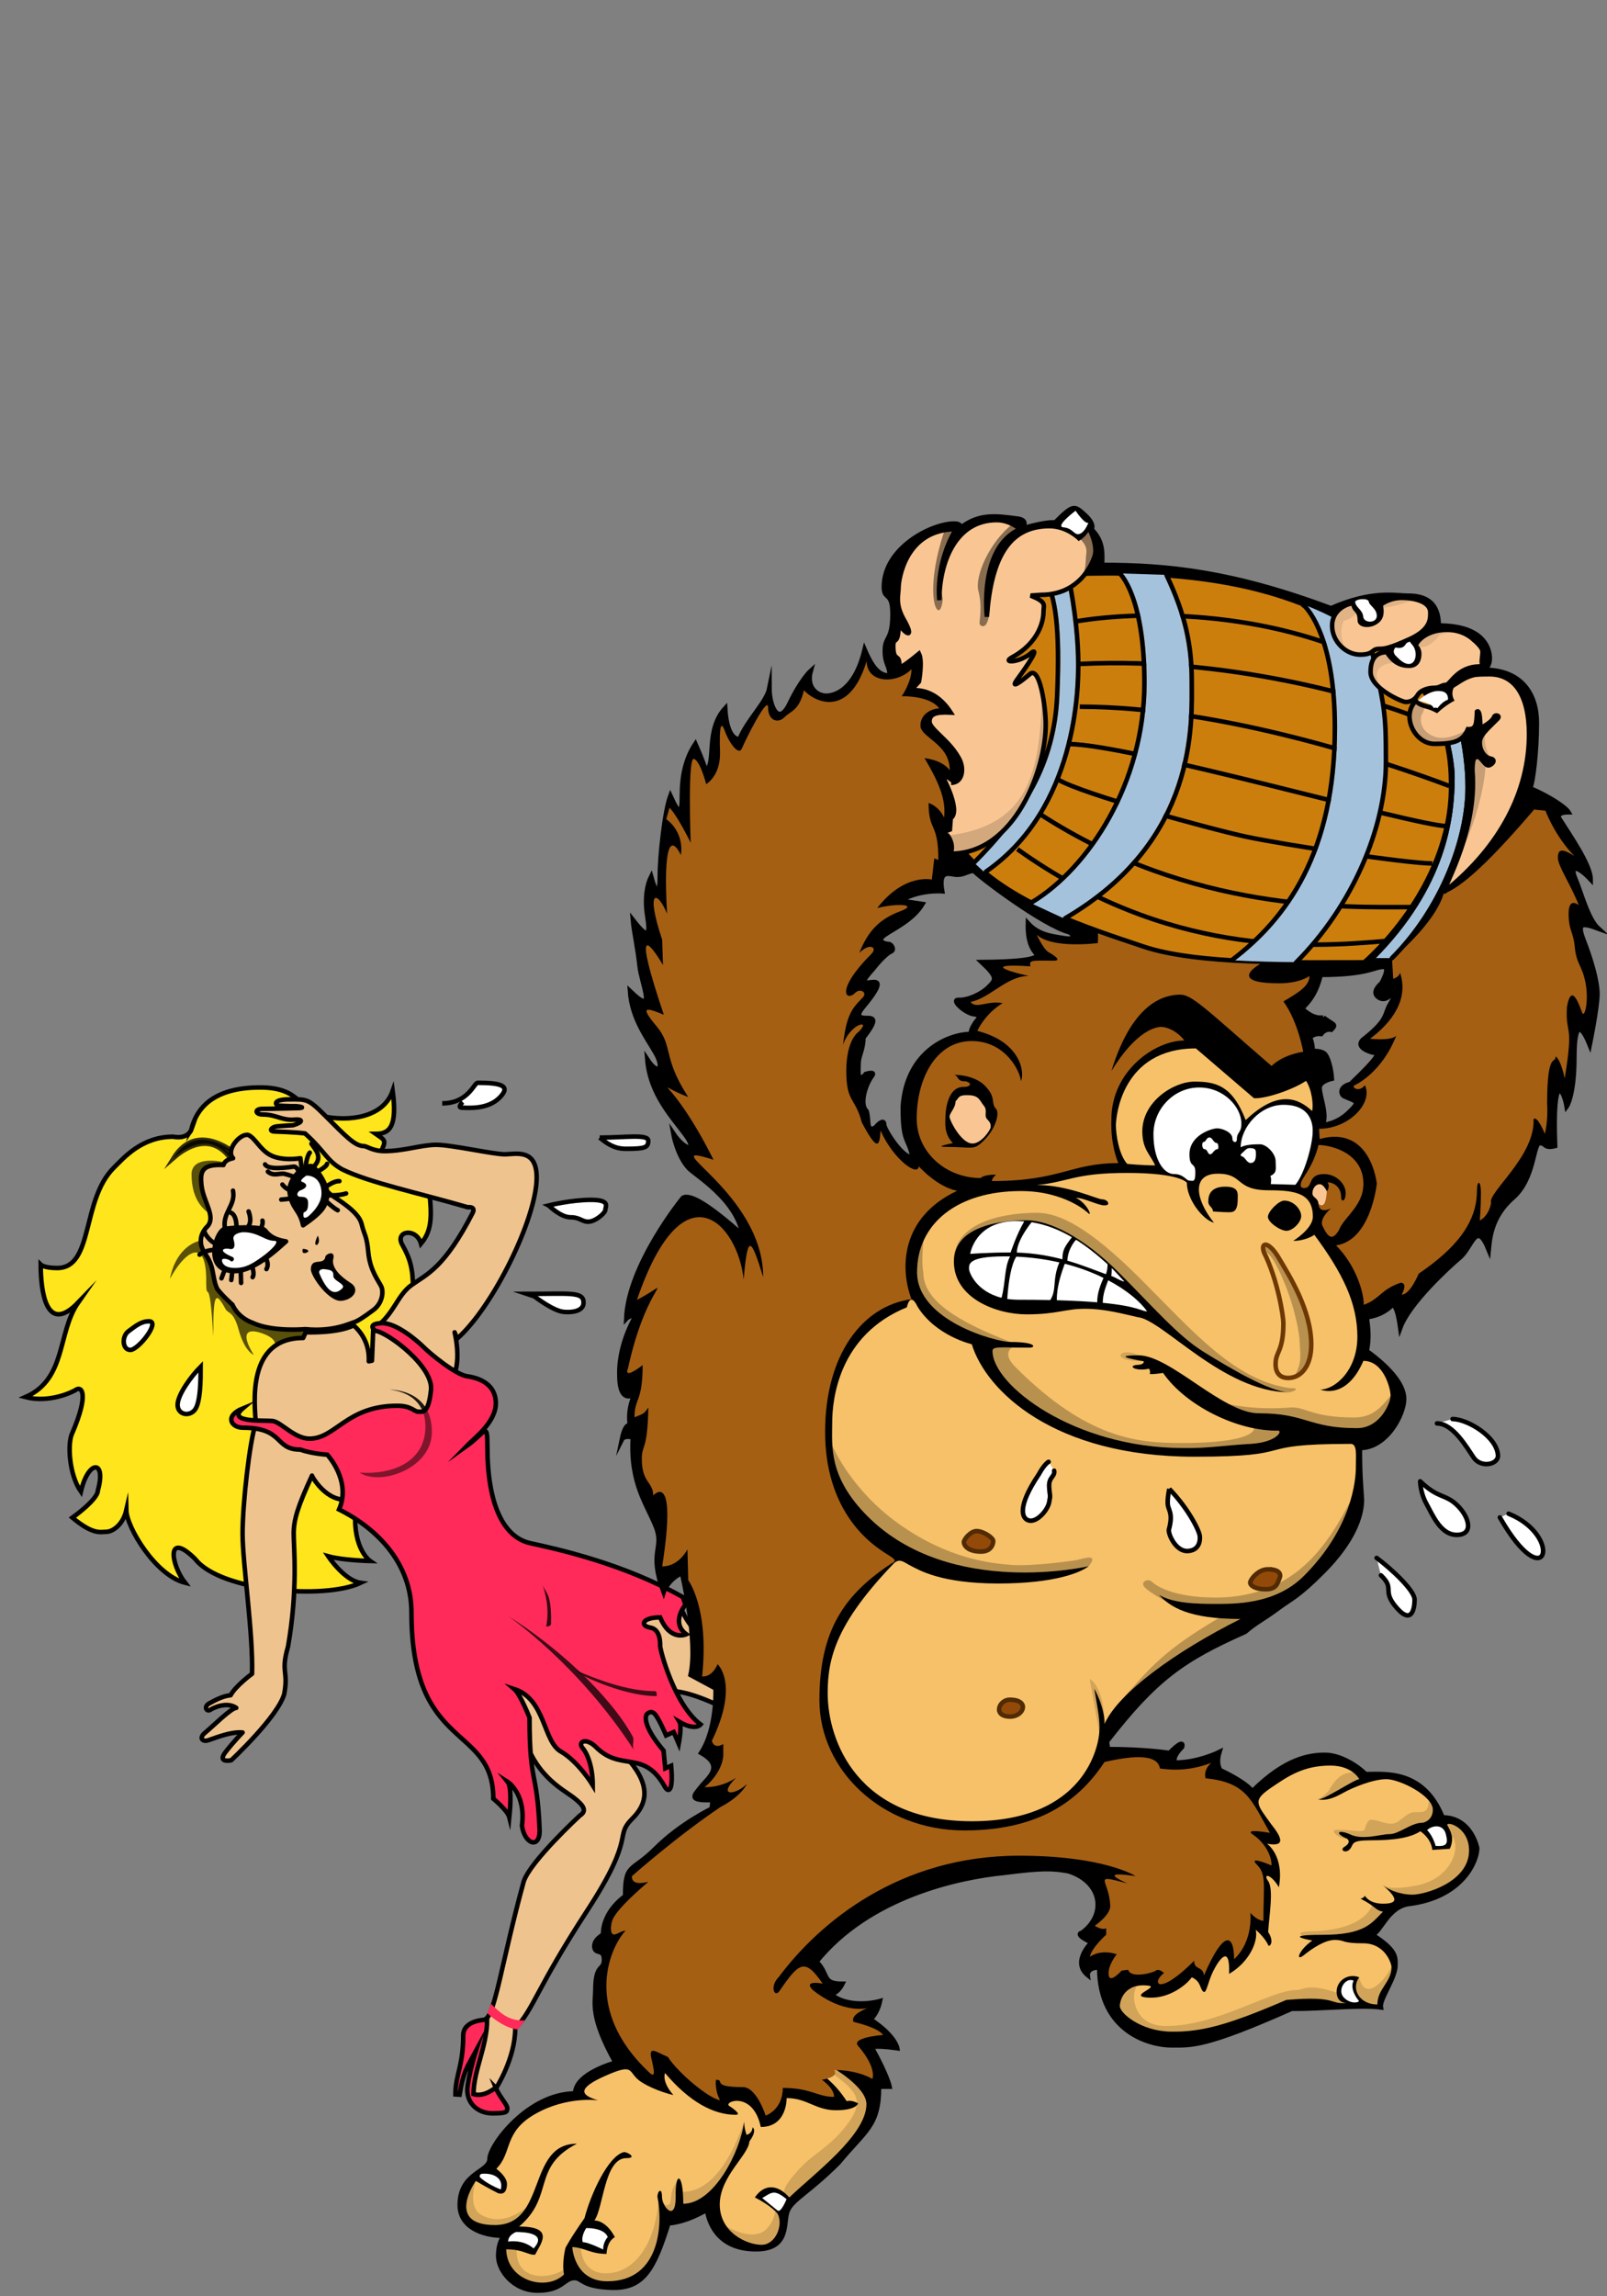 <?xml version="1.0" encoding="UTF-8" standalone="no"?>
<svg
   xmlns:dc="http://purl.org/dc/elements/1.1/"
   xmlns:cc="http://creativecommons.org/ns#"
   xmlns:rdf="http://www.w3.org/1999/02/22-rdf-syntax-ns#"
   xmlns:svg="http://www.w3.org/2000/svg"
   xmlns="http://www.w3.org/2000/svg"
   xmlns:sodipodi="http://sodipodi.sourceforge.net/DTD/sodipodi-0.dtd"
   xmlns:inkscape="http://www.inkscape.org/namespaces/inkscape"
   viewBox="0 0 793.701 1133.858"
   height="1133.858"
   width="793.701"
   xml:space="preserve"
   id="svg2"
   version="1.1"
   sodipodi:docname="donkey.svg"
   inkscape:version="0.92.4 (5da689c313, 2019-01-14)"><rect x="0" y="0" width="793.701" height="1133.858" fill="#808080" stroke="none"/><sodipodi:namedview
     pagecolor="#ffffff"
     bordercolor="#666666"
     borderopacity="1"
     objecttolerance="10"
     gridtolerance="10"
     guidetolerance="10"
     inkscape:pageopacity="0"
     inkscape:pageshadow="2"
     inkscape:window-width="1366"
     inkscape:window-height="715"
     id="namedview165"
     showgrid="false"
     inkscape:zoom="0.41627782"
     inkscape:cx="766.87232"
     inkscape:cy="493.09185"
     inkscape:window-x="-8"
     inkscape:window-y="22"
     inkscape:window-maximized="1"
     inkscape:current-layer="svg2" /><defs
     id="defs6"><clipPath
       id="clipPath14"
       clipPathUnits="userSpaceOnUse"><path
         id="path12"
         d="M 8,-29.394 H 603.275 V 821 H 8 Z" /></clipPath></defs><g
     clip-path="url(#clipPath14)"
     transform="matrix(-2.236,0,0,-2.236,1183.939,1208.61)"
     id="g10"><path
       id="path16"
       style="fill:#ffe51b;fill-opacity:1;fill-rule:nonzero;stroke:#000000;stroke-width:1;stroke-linecap:butt;stroke-linejoin:miter;stroke-miterlimit:25;stroke-dasharray:none;stroke-opacity:1"
       d="m 487.25,291 c -1.375,5.75 -6,9.375 -15.25,9.375 -9.25,0 -8.5,-5.25 -13.875,-6.375 -5.375,-1.125 -13.25,-0.5 -15.375,5.625 -1,-7.625 0.5,-9.5 3.75,-9.5 -2.125,-1.5 -2.5,-1.25 -0.875,-4.5 L 435,280 c -1,-7.5 -1.125,-11 1.5,-14.125 1,3.625 5.875,2.875 4.125,-0.25 -1.75,-3.125 -2.375,-5.25 -2.375,-10 0,-4.75 12.249,-41.003 12.749,-49.128 0.5,-8.125 -3.261,-10.692 -3.261,-10.692 0,0 5.999,0.131 9.259,1.043 0,0 -3.547,-5.367 -7.172,-5.867 7.996,-3.779 31.018,-1.846 36.51,5.216 6.465,6.465 5.493,-1.06 2.29,-5.196 6.5,1.625 12.881,12.238 12.969,16.019 0.782,-3.39 3.156,-4.769 4.406,-4.769 1.25,0 2.875,-0.75 7.5,3.125 0,0 -5.625,4 -5.625,6 -1.93,6.848 2.113,6.848 3.75,-0.25 2.666,3.838 3.009,10.841 1.884,12.966 -3.75,8.75 -2.032,10.394 -0.782,9.519 0.75,-0.5 5.898,-2.984 11.148,-1.609 -9.111,3.966 -7.025,14.268 -11.67,20.907 7.171,-7.433 8.295,2.718 8.295,8.343 0,0 -0.75,-0.75 -3.625,-0.75 -8.125,0 -5.312,14.938 -12.5,22.125 -2.312,2.312 -6.25,6.875 -13.125,6.875 -3.25,-0.625 -4,1.5 -4,1.5 z"
       inkscape:connector-curvature="0" /><path
       id="path18"
       style="fill:#000000;fill-opacity:0.65;fill-rule:nonzero;stroke:none"
       d="m 484.247,266.659 c 2.8,0 6.644,-2.721 7.698,-8.554 -2.799,5.365 -8.086,10.108 -8.009,-0.545 0,-5.443 -0.7,2.877 -1.556,-12.131 0,9.332 -0.389,10.266 -2.722,5.988 -0.544,-1.012 -1.71,-0.312 -2.877,-4.511 -1.167,-4.199 -2.722,-5.287 -3.344,-5.599 2.877,4.666 1.71,6.064 -1.944,4.743 -3.654,-1.321 -2.643,-2.877 -2.643,-2.877 l -10.576,0.311 8.477,25.816 z"
       inkscape:connector-curvature="0" /><path
       id="path20"
       style="fill:#000000;fill-opacity:0.65;fill-rule:nonzero;stroke:none"
       d="m 478.648,283.522 c 3.466,1.045 8.525,1.319 8.525,-2.311 0,-3.63 -1.099,-7.315 -4.894,-9.24 -3.796,-1.925 -3.631,11.551 -3.631,11.551 z"
       inkscape:connector-curvature="0" /><path
       id="path22"
       style="fill:#000000;fill-opacity:0.8;fill-rule:nonzero;stroke:#000000;stroke-width:1;stroke-linecap:butt;stroke-linejoin:miter;stroke-miterlimit:25;stroke-dasharray:none;stroke-opacity:0.8"
       d="m 477.56,285.873 c 3.889,3.032 9.722,5.133 13.531,-1.011 -4.044,3.499 -8.943,4.821 -12.598,-0.311 -0.856,-1.088 -0.934,1.322 -0.934,1.322 z"
       inkscape:connector-curvature="0" /><path
       id="path24"
       style="fill:#efc38e;fill-opacity:1;fill-rule:nonzero;stroke:#000000;stroke-width:1;stroke-linecap:round;stroke-linejoin:round;stroke-miterlimit:4;stroke-dasharray:none;stroke-opacity:1"
       d="m 410.95,280.455 c 0,-8.921 9.619,-28.576 17.564,-35.547 l 0.558,1.394 c 0,0 -1.535,-5.853 0.277,-9.896 1.812,-4.043 22.025,-26.624 22.025,-26.624 5.157,-2.091 9.06,4.321 9.2,4.879 3.066,-6.691 4.043,-9.615 4.043,-12.821 0,-3.206 -0.977,-12.128 1.254,-24.953 1.673,-5.713 -0.139,-5.295 0.837,-10.453 1.393,-5.019 11.71,-14.637 11.71,-14.637 0,0 3.205,-0.696 1.254,1.812 -1.951,2.509 -3.764,4.321 -3.764,4.321 2.928,0.278 7.11,-1.673 7.946,-1.812 0.836,-0.14 1.812,0.558 0.278,1.812 -1.533,1.255 -5.715,5.436 -6.83,5.436 1.951,1.393 4.878,0.14 5.715,-0.418 0.837,-0.558 1.534,0.696 0.279,1.394 -1.255,0.697 -3.067,1.673 -4.74,1.812 -1.115,2.091 -4.739,4.739 -4.739,4.739 -0.278,8.782 2.091,24.398 2.091,30.95 0,6.552 -1.532,20.353 -2.927,24.395 0.278,4.182 2.09,18.818 -10.456,18.818 l -0.558,1.255 c 0,0 -7.108,-0.279 -10.594,1.533 -2.649,-2.37 -3.484,-5.298 -3.346,-7.946 l -0.697,0.14 -0.279,6.971 c -4.6,3.066 -5.157,7.388 -8.503,9.758 -3.346,2.37 -7.25,3.764 -13.523,16.031 -0.558,1.394 1.115,1.115 1.115,1.115 11.013,3.206 21.747,5.438 27.741,8.364 3.485,1.951 3.625,3.764 8.225,7.945 1.952,0.278 6.552,0.418 6.552,0.418 1.673,0 0.838,0.976 -0.139,1.115 -0.977,0.14 -3.765,0.279 -3.765,0.279 -2.369,0.696 -2.091,1.393 -0.418,1.254 2.928,-0.278 4.042,1.115 7.109,1.115 1.673,0 1.951,1.255 0,1.255 -1.951,0 -7.109,0.14 -7.109,0.14 -2.231,0 -1.812,0.302 -0.278,0.441 1.812,-0.023 3.764,0.116 3.764,0.116 0.836,0 1.673,1.394 -2.23,1.394 -3.903,0 -4.113,0.209 -7.946,-3.624 -4.53,-4.53 -6.551,-6.691 -8.503,-6.691 -0.697,0 -1.952,-1.115 -4.601,-1.115 -4.321,0 -8.085,1.393 -11.431,1.393 -3.346,0 -12.547,-2.091 -15.056,-2.091 -2.509,0 -7.107,1.372 -7.107,-5.169 z"
       inkscape:connector-curvature="0" /><path
       id="path26"
       style="fill:#efc38e;fill-opacity:1;fill-rule:nonzero;stroke:#000000;stroke-width:1;stroke-linecap:round;stroke-linejoin:round;stroke-miterlimit:4;stroke-dasharray:none;stroke-opacity:1"
       d="m 451.375,248.5 c 0.875,-0.25 4.624,-2.115 10.625,-1.5 5.625,-0.375 9.5,0.375 11.625,1.375 3.5,1.25 4.5,4 4.5,4 0,0 2.25,2 3.375,3.5 0.875,1.75 0.75,3.625 1.5,5.625 0.75,2 2.041,2.812 2.125,4.75 0.125,2.125 -1.5,3.5 -1.5,3.5 -1.875,2.25 1,5.375 1.375,9.125 0.25,2.75 0.125,4.625 -4.875,4.375 0,0 -0.125,1.125 -2.125,1.5 1.75,1.75 -1.625,5.625 -3.375,5.125 -1.513,-0.672 -2.5,-3.125 -4.75,-4.375 -2.666,-1.481 -6.75,-0.75 -6.75,-0.75 l -0.25,-2.125 -6.375,-5.875 c -2,-1.375 -6.25,-3.875 -6.875,-6.5 -0.625,-2.625 -1.125,-2.375 -1.5,-6.375 -0.375,-4 -2.375,-6.375 -2.875,-7.5 -0.5,-1.125 -0.25,-3.625 1.75,-5.125 2,-1.5 3.5,-2.5 4.375,-2.75 C 452.25,248.25 456,246.375 462,247"
       inkscape:connector-curvature="0" /><path
       id="path28"
       style="fill:#000000;fill-opacity:0.75;fill-rule:nonzero;stroke:none"
       d="m 443.554,233.631 c -2.949,0 -9.458,-1.322 -9.458,-9.357 0,-8.035 11.392,-12.001 15.968,-8.95 -7.018,-0.509 -14.544,2.238 -14.544,10.171 0,7.933 8.034,8.137 8.034,8.137 z"
       inkscape:connector-curvature="0" /><path
       id="path30"
       style="fill:#efc38e;fill-opacity:1;fill-rule:nonzero;stroke:#000000;stroke-width:1;stroke-linecap:round;stroke-linejoin:round;stroke-miterlimit:4;stroke-dasharray:none;stroke-opacity:1"
       d="m 379.843,187.402 c -1.475,-4.339 -3.558,-7.809 -7.549,-8.938 -3.991,-1.128 -8.33,-17.701 -4.772,-16.053 3.558,1.648 8.85,4.339 13.362,4.686 4.513,0.347 10.5,16.053 10.5,16.053 z"
       inkscape:connector-curvature="0" /><path
       id="path32"
       style="fill:#efc38e;fill-opacity:1;fill-rule:nonzero;stroke:#000000;stroke-width:1;stroke-linecap:round;stroke-linejoin:round;stroke-miterlimit:4;stroke-dasharray:none;stroke-opacity:1"
       d="m 392.333,153.703 c -5.693,-5.693 -6.918,-10.379 -2.594,-14.703 4.324,-4.324 -1.009,-3.46 10.09,-20.469 11.099,-17.009 11.819,-21.765 15.855,-25.945 0,-6.631 4.181,-13.117 4.181,-13.117 0,0 2.005,-4.6 5.478,-2.162 1.089,2.124 -3.028,11.531 -3.028,17.297 -2.162,0.865 -3.748,13.118 -8.505,30.415 -1.441,4.468 -12.396,14.559 -12.396,14.559 -1.585,1.009 -1.01,2.161 1.441,4.035 2.451,1.874 9.081,5.045 11.388,15.279 l 5.622,10.812 -8.217,0.144 z"
       inkscape:connector-curvature="0" /><path
       id="path34"
       style="fill:#ff2a59;fill-opacity:1;fill-rule:nonzero;stroke:#000000;stroke-width:1;stroke-linecap:butt;stroke-linejoin:miter;stroke-miterlimit:25;stroke-dasharray:none;stroke-opacity:1"
       d="m 420.011,79.522 c -0.802,-1.973 -2.641,-3.853 -2.579,-4.592 0.062,-0.739 -9e-4,-1.109 3.267,-1.109 3.268,0 6.103,2.343 5.486,6.226 -0.616,3.883 -1.787,7.458 -1.787,7.458 1.726,-3.205 2.713,-4.19 3.575,-9.554 l 0.924,0.061 c 0,4.314 -1.726,6.226 -1.726,13.006 0,3.575 -5.278,3.494 -5.278,3.494 0,-5.918 2.998,-11.199 2.998,-16.439 -2.404,-0.739 -4.88,1.448 -4.88,1.448 z"
       inkscape:connector-curvature="0" /><path
       id="path36"
       style="fill:#ff2a59;fill-opacity:1;fill-rule:nonzero;stroke:#000000;stroke-width:1;stroke-linecap:butt;stroke-linejoin:miter;stroke-miterlimit:25;stroke-dasharray:none;stroke-opacity:1"
       d="m 378.639,187.819 c 13.22,7.447 27.741,10.611 33.699,11.915 5.958,1.304 9.496,8.565 9.496,21.412 0,5.673 0.489,2.964 4.599,0.032 -1.548,1.602 -6.461,5.18 -6.461,9.462 0,4.282 3.723,5.586 6.33,5.958 2.607,0.372 8.193,5.026 9.496,6.33 1.303,1.304 6.144,5.585 9.495,5.399 3.352,-0.185 1.304,-1.676 1.304,-1.676 -2.793,-0.372 -13.032,-8.006 -12.288,-13.219 0.558,-5.213 1.86,-4.654 2.792,-4.654 0.932,0 1.49,1.303 4.655,1.303 11.171,0 13.591,-7.261 19.363,-7.261 3.351,0 6.328,3.723 8.19,3.909 1.861,0.186 10.29,-0.396 6.566,2.769 4.096,-1.676 2.556,-4.259 -0.051,-4.259 -9.123,0 -6.889,-4.841 -12.66,-4.841 -2.607,-0.931 -5.958,-1.117 -5.958,-1.117 0,0 -5.399,-5.771 -2.607,-12.102 -8.937,-4.469 -15.992,-12.288 -15.992,-22.715 0,-30.904 -18.08,-24.574 -18.08,-41.145 0,0 -3.165,-2.607 -3.537,-4.096 -0.372,3.724 -0.373,6.89 0.372,7.82 0,0 -4.096,-2.607 -3.165,-9.682 -0.559,-4.097 -3.91,-5.213 -3.91,-1.117 0.559,13.777 2.234,9.867 2.234,24.948 0,0 2.048,5.213 3.352,6.33 -6.889,-2.233 -6.33,-11.543 -10.24,-13.777 -3.91,-2.234 -7.075,-7.447 -7.075,-7.447 0,3.91 1.117,6.89 2.234,8.192 1.117,1.303 -0.559,2.42 -2.793,0.372 -5.585,-5.771 -10.612,-0.559 -15.267,-8.751 -0.745,-1.489 -2.049,-1.676 -1.49,4.469 l 1.304,-0.559 0.372,3.91 c 5.214,6.144 3.724,8.006 3.724,8.006 0,0 -0.931,1.117 -1.861,0 -0.931,-1.117 -2.421,-4.655 -2.421,-4.655 l -1.675,0.745 -1.117,-2.607 c 0,0 -0.745,3.91 -0.186,4.841 -3.537,-2.048 -4.654,-0.559 -4.654,-0.559 5.771,4.282 8.937,16.385 8.937,17.316 0,0.931 0,3.724 2.234,4.096 2.234,0.372 1.861,2.234 -2.234,2.234 -2.234,-5.399 -5.771,-3.724 -5.771,-3.724 3.537,2.607 0.185,6.517 0.185,6.517 z"
       inkscape:connector-curvature="0" /><path
       id="path38"
       style="fill:#000000;fill-opacity:0.5;fill-rule:nonzero;stroke:none"
       d="m 443.554,233.631 c -2.949,0 -9.458,-1.322 -9.458,-9.357 0,-8.035 11.392,-12.001 15.968,-8.95 -7.018,-0.509 -14.544,2.238 -14.544,10.171 0,7.933 8.034,8.137 8.034,8.137 z"
       inkscape:connector-curvature="0" /><path
       id="path40"
       style="fill:#000000;fill-opacity:0.8;fill-rule:nonzero;stroke:none"
       d="m 409.673,190.546 c -0.91,-2.094 -2.003,-2.003 -1.912,-8.558 0,-0.729 1.093,-0.638 1.093,-0.638 -1.002,4.734 0.819,9.195 0.819,9.195 z"
       inkscape:connector-curvature="0" /><path
       id="path42"
       style="fill:#000000;fill-opacity:0.75;fill-rule:nonzero;stroke:none"
       d="m 417.228,183.627 c -10.104,-6.281 -22.304,-17.115 -27.493,-26.583 -0.455,-0.819 0.272,-2.093 -0.274,-3.004 12.199,18.936 27.767,29.587 27.767,29.587 z"
       inkscape:connector-curvature="0" /><path
       id="path44"
       style="fill:#000000;fill-opacity:0.75;fill-rule:nonzero;stroke:none"
       d="m 402.39,171.701 c -4.643,-2.003 -11.471,-4.644 -17.57,-4.644 -0.546,0 -0.364,-1.092 -0.364,-1.092 7.283,0 16.114,4.461 16.114,4.461 z"
       inkscape:connector-curvature="0" /><path
       id="path46"
       style="fill:#000000;fill-opacity:1;fill-rule:nonzero;stroke:#000000;stroke-width:1;stroke-linecap:round;stroke-linejoin:round;stroke-miterlimit:4;stroke-dasharray:none;stroke-opacity:1"
       d="m 460.201,282.768 c -1.667,-1.667 -3.455,-5.059 -2.962,-6.663 0.493,-1.605 0.246,-2.714 5.306,-6.17 0.741,3.579 2.468,3.579 2.962,7.157 0.494,3.578 -4.134,6.848 -5.306,5.676 z"
       inkscape:connector-curvature="0" /><path
       id="path48"
       style="fill:none;stroke:#000000;stroke-width:1;stroke-linecap:round;stroke-linejoin:round;stroke-miterlimit:4;stroke-dasharray:none;stroke-opacity:1"
       d="m 467.358,275.61 c -1.481,0.124 -2.592,0.371 -2.962,0.124"
       inkscape:connector-curvature="0" /><path
       id="path50"
       style="fill:none;stroke:#000000;stroke-width:1;stroke-linecap:round;stroke-linejoin:miter;stroke-miterlimit:4;stroke-dasharray:none;stroke-opacity:1"
       d="m 467.111,278.942 c -0.37,-0.617 -1.728,-1.48 -2.345,-1.48"
       inkscape:connector-curvature="0" /><path
       id="path52"
       style="fill:none;stroke:#000000;stroke-width:1;stroke-linecap:round;stroke-linejoin:miter;stroke-miterlimit:4;stroke-dasharray:none;stroke-opacity:1"
       d="m 470.937,283.385 c -0.74,-1.357 -5.306,-0.616 -6.293,-0.493 -0.987,0.123 -1.482,-2.098 -1.482,-2.098"
       inkscape:connector-curvature="0" /><path
       id="path54"
       style="fill:#efc38e;fill-opacity:1;fill-rule:nonzero;stroke:#000000;stroke-width:1;stroke-linecap:round;stroke-linejoin:round;stroke-miterlimit:4;stroke-dasharray:none;stroke-opacity:1"
       d="m 470.319,281.781 c -1.233,-1.111 -2.716,-0.247 -3.702,-0.494 -0.986,-0.247 -2.591,-0.739 -2.961,-1.233"
       inkscape:connector-curvature="0" /><path
       id="path56"
       style="fill:#efc38e;fill-opacity:1;fill-rule:nonzero;stroke:#000000;stroke-width:1;stroke-linecap:round;stroke-linejoin:round;stroke-miterlimit:4;stroke-dasharray:none;stroke-opacity:1"
       d="m 454.894,273.267 c 0.864,0.37 3.085,2.468 3.085,2.468"
       inkscape:connector-curvature="0" /><path
       id="path58"
       style="fill:none;stroke:#000000;stroke-width:1;stroke-linecap:round;stroke-linejoin:miter;stroke-miterlimit:4;stroke-dasharray:none;stroke-opacity:1"
       d="m 453.044,276.968 c 1.357,-0.493 4.814,-0.617 5.43,0"
       inkscape:connector-curvature="0" /><path
       id="path60"
       style="fill:#efc38e;fill-opacity:1;fill-rule:nonzero;stroke:#000000;stroke-width:1;stroke-linecap:round;stroke-linejoin:round;stroke-miterlimit:4;stroke-dasharray:none;stroke-opacity:1"
       d="m 454.524,279.683 c 1.357,0.124 3.455,-1.603 3.455,-1.603"
       inkscape:connector-curvature="0" /><path
       id="path62"
       style="fill:#efc38e;fill-opacity:1;fill-rule:nonzero;stroke:#000000;stroke-width:1;stroke-linecap:round;stroke-linejoin:round;stroke-miterlimit:4;stroke-dasharray:none;stroke-opacity:1"
       d="m 457.239,283.509 c 0.123,-0.741 2.592,-1.975 2.592,-1.975"
       inkscape:connector-curvature="0" /><path
       id="path64"
       style="fill:none;stroke:#000000;stroke-width:1;stroke-linecap:round;stroke-linejoin:round;stroke-miterlimit:4;stroke-dasharray:none;stroke-opacity:1"
       d="m 460.694,287.951 c -0.863,-1.357 -2.838,-3.085 -0.123,-5.43"
       inkscape:connector-curvature="0" /><path
       id="path66"
       style="fill:#efc38e;fill-opacity:1;fill-rule:nonzero;stroke:#000000;stroke-width:1;stroke-linecap:round;stroke-linejoin:round;stroke-miterlimit:4;stroke-dasharray:none;stroke-opacity:1"
       d="m 461.065,285.977 c 0.74,-0.863 0.987,-3.579 0.987,-3.579"
       inkscape:connector-curvature="0" /><path
       id="path68"
       style="fill:#ffffff;fill-opacity:1;fill-rule:nonzero;stroke:none"
       d="m 461.805,280.917 c -1.728,0 -3.331,-1.111 -3.331,-3.949 0,-2.838 3.085,-5.183 3.085,-5.183 0.986,-0.493 0.986,0.124 0.863,0.987 -0.863,0.247 -0.987,0.986 -0.987,2.098 0,1.111 0.617,1.357 1.605,1.357 0.987,0 0.987,0.864 0.247,1.357 -1.481,0.494 -2.099,1.357 -0.494,1.975 0.74,0.247 -0.987,1.357 -0.987,1.357 z"
       inkscape:connector-curvature="0" /><path
       id="path70"
       style="fill:#000000;fill-opacity:1;fill-rule:nonzero;stroke:#000000;stroke-width:1;stroke-linecap:round;stroke-linejoin:round;stroke-miterlimit:4;stroke-dasharray:none;stroke-opacity:1"
       d="m 466.306,266.377 c 3.882,-3.497 9.165,-8.021 13.749,-6.111 3.819,1.655 1.528,8.53 -0.254,8.912 -4.456,0.509 -7.767,0.254 -8.53,-0.128 -0.764,-0.382 -1.018,-2.036 -4.965,-2.673 z"
       inkscape:connector-curvature="0" /><path
       id="path72"
       style="fill:none;stroke:#000000;stroke-width:1;stroke-linecap:round;stroke-linejoin:round;stroke-miterlimit:4;stroke-dasharray:none;stroke-opacity:1"
       d="m 471.525,270.96 c -0.255,-0.509 0.509,-2.292 0.509,-2.292"
       inkscape:connector-curvature="0" /><path
       id="path74"
       style="fill:none;stroke:#000000;stroke-width:1;stroke-linecap:round;stroke-linejoin:round;stroke-miterlimit:4;stroke-dasharray:none;stroke-opacity:1"
       d="m 474.581,272.997 c -0.382,-1.019 -0.765,-2.801 0.509,-3.819"
       inkscape:connector-curvature="0" /><path
       id="path76"
       style="fill:none;stroke:#000000;stroke-width:1;stroke-linecap:round;stroke-linejoin:round;stroke-miterlimit:4;stroke-dasharray:none;stroke-opacity:1"
       d="m 478.527,272.742 c -1.527,-0.637 -1.273,-3.819 -1.273,-3.819"
       inkscape:connector-curvature="0" /><path
       id="path78"
       style="fill:none;stroke:#000000;stroke-width:1;stroke-linecap:round;stroke-linejoin:round;stroke-miterlimit:4;stroke-dasharray:none;stroke-opacity:1"
       d="m 484.384,268.669 c -0.382,-1.4 -2.293,-3.056 -2.929,-2.801"
       inkscape:connector-curvature="0" /><path
       id="path80"
       style="fill:none;stroke:#000000;stroke-width:1;stroke-linecap:round;stroke-linejoin:round;stroke-miterlimit:4;stroke-dasharray:none;stroke-opacity:1"
       d="m 485.402,263.449 c -1.018,0.892 -3.055,1.145 -3.564,1.019"
       inkscape:connector-curvature="0" /><path
       id="path82"
       style="fill:none;stroke:#000000;stroke-width:1;stroke-linecap:round;stroke-linejoin:round;stroke-miterlimit:4;stroke-dasharray:none;stroke-opacity:1"
       d="m 480.565,258.229 c -0.255,0.637 -1.019,2.674 -1.019,2.674"
       inkscape:connector-curvature="0" /><path
       id="path84"
       style="fill:none;stroke:#000000;stroke-width:1;stroke-linecap:round;stroke-linejoin:round;stroke-miterlimit:4;stroke-dasharray:none;stroke-opacity:1"
       d="m 478.4,257.848 c -0.128,0.764 -0.255,2.674 -0.255,2.674"
       inkscape:connector-curvature="0" /><path
       id="path86"
       style="fill:none;stroke:#000000;stroke-width:1;stroke-linecap:round;stroke-linejoin:round;stroke-miterlimit:4;stroke-dasharray:none;stroke-opacity:1"
       d="m 476.235,257.211 c 0,0.764 0.128,4.074 0.128,4.074"
       inkscape:connector-curvature="0" /><path
       id="path88"
       style="fill:none;stroke:#000000;stroke-width:1;stroke-linecap:round;stroke-linejoin:round;stroke-miterlimit:4;stroke-dasharray:none;stroke-opacity:1"
       d="m 473.69,258.484 c -0.637,1.018 0.51,3.438 0.51,3.438"
       inkscape:connector-curvature="0" /><path
       id="path90"
       style="fill:none;stroke:#000000;stroke-width:1;stroke-linecap:round;stroke-linejoin:round;stroke-miterlimit:4;stroke-dasharray:none;stroke-opacity:1"
       d="m 470.634,260.267 c -0.891,1.4 0.764,3.564 0.764,3.564"
       inkscape:connector-curvature="0" /><path
       id="path92"
       style="fill:#ffffff;fill-opacity:1;fill-rule:nonzero;stroke:none"
       d="m 475.727,268.414 c -3.311,0 -4.711,-1.91 -6.875,-1.91 -1.274,0 0.637,-2.036 2.801,-3.564 2.164,-1.528 3.564,-2.419 5.983,-2.419 2.419,0 2.93,1.273 2.802,1.782 -0.128,0.509 -1.528,0.127 -1.91,-0.255 -0.382,-0.382 -1.145,0.51 -0.382,0.892 3.564,1.527 1.783,2.037 0.637,1.782 -1.147,-0.255 -1.273,0.764 -0.892,2.037 0.382,1.273 -1.527,1.655 -2.164,1.655 z"
       inkscape:connector-curvature="0" /><path
       id="path94"
       style="fill:none;stroke:#000000;stroke-width:1;stroke-linecap:round;stroke-linejoin:round;stroke-miterlimit:4;stroke-dasharray:none;stroke-opacity:1"
       d="m 478.019,277.581 c -0.637,-3.311 2.419,-4.839 1.782,-8.403"
       inkscape:connector-curvature="0" /><path
       id="path96"
       style="fill:#000000;fill-opacity:1;fill-rule:nonzero;stroke:none"
       d="m 457.648,262.812 c 0.127,0.765 -2.291,1.783 -1.782,-0.254 0.509,-2.037 -1.782,-4.075 -3.819,-5.348 -2.037,-1.272 -0.892,-3.564 1.909,-3.946 2.801,-0.382 6.748,5.221 6.875,6.875 0,2.801 -2.674,0.891 -3.183,2.673 z"
       inkscape:connector-curvature="0" /><path
       id="path98"
       style="fill:#ffffff;fill-opacity:1;fill-rule:nonzero;stroke:none"
       d="m 458.03,260.267 c -1.019,-0.127 -2.291,-0.127 -2.164,-1.4 0.127,-1.273 -3.056,-1.909 -1.91,-2.928 1.145,-1.019 2.8,-1.783 4.965,3.309 0.382,1.019 -0.891,1.019 -0.891,1.019 z"
       inkscape:connector-curvature="0" /><path
       id="path100"
       style="fill:#000000;fill-opacity:1;fill-rule:nonzero;stroke:none"
       d="m 459.303,267.65 c -0.254,-0.509 -0.509,-1.401 0.128,-2.037 1.018,-0.254 -0.128,2.037 -0.128,2.037 z"
       inkscape:connector-curvature="0" /><path
       id="path102"
       style="fill:#000000;fill-opacity:1;fill-rule:nonzero;stroke:none"
       d="m 462.613,264.723 c -1.274,0 -1.655,-0.638 -0.637,-0.892 1.018,-0.254 0.637,0.892 0.637,0.892 z"
       inkscape:connector-curvature="0" /><path
       id="path104"
       style="fill:#ff2a59;fill-opacity:1;fill-rule:nonzero;stroke:none"
       d="m 421.007,97.984 c -1.911,-1.85 -3.821,-3.822 -7.396,-3.637 0.679,-1.232 1.541,-1.973 1.541,-1.973 3.143,0.185 6.719,3.575 6.719,3.575 z"
       inkscape:connector-curvature="0" /><path
       id="path106"
       style="fill:#000000;fill-opacity:1;fill-rule:nonzero;stroke:#000000;stroke-width:1;stroke-linecap:butt;stroke-linejoin:miter;stroke-miterlimit:25;stroke-dasharray:none;stroke-opacity:1"
       d="m 427.94,53.584 c 0,7.223 -6.585,7.223 -6.585,10.196 0,2.974 -8.496,14.444 -18.905,14.444 0,4.461 -8.922,6.798 -8.922,6.798 5.735,10.196 4.461,13.383 4.461,15.932 0,6.16 -1.912,4.249 -1.912,6.798 0,2.549 1.911,1.062 2.124,2.762 0.213,1.699 -1.911,2.763 -1.911,2.763 0,5.311 -4.886,8.497 -4.886,8.497 0,7.435 -1.381,5.205 -6.798,10.621 -5.417,5.416 -12.32,8.709 -12.32,8.709 l -0.213,1.912 c 5.735,-0.213 4.037,1.062 2.55,2.974 -1.487,1.912 -5.311,4.461 0,7.434 -3.611,5.524 -3.187,14.232 -3.187,14.232 l 5.522,2.974 c -1.699,7.647 1.912,22.518 1.912,22.518 3.187,-1.486 4.036,-4.248 4.036,-4.248 3.398,9.135 -0.213,9.56 1.699,14.445 1.912,4.886 5.736,9.559 5.099,19.755 1.631,0.377 2.221,-0.061 2.434,-0.484 -0.827,3.99 -1.797,3.034 -1.797,3.034 0.638,4.036 -1.062,7.011 -1.062,7.011 2.761,-1.699 3.398,1.487 3.398,4.036 0.212,5.735 -2.336,11.258 -3.823,13.595 1.408,-0.351 2.045,-0.703 2.313,-0.995 -0.464,11.988 -12.51,26.698 -12.51,26.698 -1.644,1.004 -5.996,-1.787 -13.193,-8.15 1.357,7.876 10.464,13.16 11.918,14.735 2.55,2.762 3.399,7.647 3.399,7.647 -2.549,-3.824 -5.523,-4.248 -2.762,-0.425 2.762,3.823 7.86,8.922 8.497,16.781 -2.337,-3.611 -3.824,-2.125 -1.912,1.274 1.912,3.399 5.311,7.647 5.735,13.808 -6.16,-5.948 -2.549,1.488 -2.124,5.524 0.425,4.035 1.275,7.646 1.487,10.195 -3.611,-4.673 -3.823,-3.187 -3.187,0.85 0.637,4.036 0,7.011 -0.85,8.71 -1.062,-3.824 -1.912,-4.461 -1.912,0 0,4.461 -1.062,14.443 -2.337,17.843 -2.124,-4.673 -2.549,-4.035 -2.549,0.213 0,4.248 -0.85,8.071 -2.974,11.258 -1.699,-3.823 -2.337,-5.947 -2.337,-5.947 -2.337,1.699 0.213,8.922 -4.248,13.808 -0.425,-7.435 -3.187,-6.798 -3.187,-6.798 -1.699,4.248 -5.947,8.073 -6.585,11.259 0,-3.824 -1.912,-8.71 -4.461,-3.399 -2.549,5.311 -4.674,7.223 -4.674,7.223 1.062,-3.823 -1.486,-5.524 -3.398,-5.524 -1.912,0 -6.373,1.274 -8.497,10.197 -1.912,-4.46 -3.397,-5.736 -5.522,-5.736 0,2.337 1.062,2.337 1.062,5.523 0,3.187 -1.699,2.124 -1.699,8.072 0,5.098 1.912,2.974 1.912,5.948 0,8.709 -10.621,14.02 -15.507,14.02 -1.912,0 -1.274,-1.062 -1.274,-1.062 -4.248,3.399 -8.071,2.762 -12.957,2.124 -2.337,-0.425 -0.85,-2.124 -0.85,-2.124 -5.948,1.7 -7.222,1.275 -7.222,1.275 -4.036,4.036 -4.248,3.823 -6.585,1.699 -2.337,-2.124 -1.487,-3.187 -1.487,-3.187 -2.761,-2.761 -2.336,-5.522 -2.336,-7.859 -14.657,0 -28.889,-1.487 -50.556,-9.559 -9.134,4.036 -14.232,2.762 -16.994,2.762 -2.762,0 -6.798,-0.638 -6.798,-6.585 -9.347,0 -11.046,-4.461 -11.258,-6.797 -0.212,-2.336 1.274,-2.974 1.274,-2.974 -8.497,0 -11.685,-5.566 -11.685,-11.705 0,-6.373 0.85,-13.384 1.487,-14.445 -4.461,-1.911 -7.86,-4.249 -8.497,-5.311 2.762,0 2.124,-1.274 2.124,-1.274 -2.549,-4.036 -7.01,-10.408 -7.01,-13.595 2.974,3.187 4.673,3.188 3.398,0.213 -1.274,-2.975 -2.762,-8.923 -5.098,-11.047 4.036,1.487 4.673,1.063 3.187,-2.761 -1.487,-3.824 -2.974,-8.71 -2.974,-11.684 0,-2.974 1.7,-11.259 1.7,-11.259 1.699,4.249 3.398,5.736 3.398,-2.761 0,-8.497 1.7,-10.833 1.7,-10.833 0.637,3.823 3.186,8.283 2.549,-8.71 2.549,-0.637 1.912,0.638 3.399,0.638 1.487,0 1.062,-7.86 5.948,-12.108 4.886,-4.248 5.098,-9.347 5.311,-11.471 2.761,6.798 3.611,0.638 6.373,-1.699 2.762,-2.337 11.259,-10.196 13.17,-15.507 0.85,6.16 1.912,4.886 1.912,4.886 2.337,-2.337 5.523,-2.549 5.523,-2.549 -0.85,-4.886 0,-7.434 0,-7.434 -4.673,-3.396 -8.284,-7.22 -8.284,-10.618 0,-3.398 3.823,-10.833 9.771,-10.833 0,-6.161 -0.234,-7.802 -0.446,-11.413 0,-3.611 1.869,-9.202 8.667,-16 5.417,-5.417 6.842,-5.795 9.623,-7.845 3.985,-2.938 5.017,-3.195 7.513,-5.347 C 268.334,174 274.334,169.667 284.98,155.962 l -0.212,-1.699 c -8.284,0 -13.595,-0.85 -13.595,-0.85 -3.611,3.61 -2.762,1.274 -2.762,1.274 2.443,-2.443 1.487,-3.399 1.487,-3.399 -5.098,0 -9.771,2.337 -9.771,2.337 0.85,-2.76 -0.212,-4.034 -0.212,-4.034 -2.761,-1.275 -6.373,-3.399 -7.01,-4.674 -7.541,7.541 -12.957,8.072 -16.144,8.072 -3.187,0 -6.904,-2.232 -8.922,-4.249 -4.249,0 -12.745,1.062 -16.994,-9.559 -6.372,0 -7.647,-6.798 -7.647,-6.798 0,-2.761 3.186,-10.834 15.082,-12.32 4.673,-0.633 6.161,-6.156 8.072,-6.793 -5.311,-3.398 -5.131,-4.887 -5.098,-6.798 0.049,-2.893 3.577,-7.479 3.225,-9.242 4.233,0.588 13.17,-0.353 19.717,-0.316 19.118,-8.497 22.093,-8.072 26.553,-8.072 4.46,0 15.932,2.761 15.932,17.206 2.761,0 2.549,-1.699 2.549,-1.699 3.611,2.974 -0.85,7.223 -0.85,7.223 4.036,1.911 2.124,2.124 2.124,2.124 -5.523,4.036 -4.46,11.258 2.974,13.595 3.407,0.619 5.731,0.741 14.172,-0.359 10.031,-0.979 29.799,-5.164 41.482,-19.608 -2.868,-2.867 -1.062,-4.886 -5.735,-4.886 1.062,-2.124 2.549,-2.336 2.549,-2.336 -4.248,-3.399 -10.833,-1.487 -10.833,-1.487 0.637,-2.974 2.124,-4.036 2.124,-4.036 -5.523,-3.611 -5.948,-6.373 -5.948,-6.373 6.16,0.851 5.523,0 5.523,0 -3.399,-6.16 -3.824,-8.496 -3.824,-8.496 h 2.337 c 0,-8.707 2.974,-9.558 8.922,-16.779 6.585,-6.585 10.197,-8.072 11.259,-10.621 1.062,-2.549 -0.638,-8.496 7.01,-8.496 7.647,0 10.195,4.886 10.833,8.709 5.099,-2.974 8.497,-2.974 8.497,-2.974 3.187,-10.196 5.524,-14.444 12.533,-14.232 7.01,0.213 6.373,2.336 8.497,2.124 2.124,-0.212 2.549,-2.761 7.859,-2.761 5.311,0 8.709,4.46 8.709,7.646 0,3.187 -1.274,4.461 -1.274,4.461 5.099,0 9.771,2.125 9.771,6.798 M 237.178,315.836 c -2.116,-1.646 -3.058,-1.411 -1.764,-2.704 0,0 1.293,0.353 2.234,-0.941 0,0 1.646,0.235 2.469,-0.823 0,0 -0.588,-1.176 -0.588,-2.939 0,0 -1.529,0.117 -2.469,-0.471 -0.941,-0.588 -1.647,-3.644 -1.764,-5.644 0,0 2.705,-0.588 2.705,-1.999 0,-1.999 -1.881,-6.231 -0.588,-8.232 0,0 -3.057,0.118 -5.762,2.705 -2.705,2.587 -1.999,2.352 0.94,3.646 0.823,0.471 1.059,2.116 -1.411,2.704 -6.35,6.114 -6.585,6.939 -4.939,6.939 0,0 4.057,0.999 2.234,2.822 -5.88,4.586 -4.586,5.526 -6.115,7.996 -1.529,2.47 0.235,1.646 0.235,1.646 0,0 1.176,-1.294 2.587,-0.118 1.411,1.176 -0.823,2.94 -0.823,2.94 0,0 -2.117,3.644 -0.47,3.644 2.117,0 3.41,-1.764 13.876,-1.764 0.47,-1.764 1.176,-4.703 4.116,-7.408 0,0 -2.234,-2.47 -4.704,-1.999 m 101.011,-12.465 c 0,0 -2.234,0.706 -1.294,-0.47 1.41,-1.881 2.822,-6.232 1.177,-7.762 0,0 -0.235,-0.588 -0.352,-2.587 -0.117,-1.999 -1.411,-1.293 -1.882,-0.705 -0.471,0.588 -1.647,1.528 -1.647,0.352 0,-1.176 -4.468,-7.996 -6.232,-7.056 0.94,4.351 2.117,2.822 2.117,10.937 -0.822,12.465 -10.349,16.109 -15.053,16.109 0.117,0.705 -0.47,1.765 -0.941,2.47 -0.471,0.705 -1.764,1.646 0.235,1.882 1.999,0.235 5.292,3.292 3.41,3.175 -1.882,-0.117 -4.938,1.176 -6.585,2.822 -1.647,1.646 -2.117,2.116 1.528,5.526 -14.935,0.117 -12.112,1.764 -11.759,2.234 0.353,0.471 1.646,1.999 1.528,6.35 -2.234,-2.47 -4.938,-2.821 -7.878,-3.292 -2.94,-0.471 -2.352,0.588 -1.293,1.293 5.644,1.411 19.99,12.229 21.049,13.523 1.176,0.117 2.116,-0.823 3.646,-0.823 1.411,-0.118 4.351,1.764 3.41,-3.646 0,0 5.291,0.471 9.643,-2.352 -0.705,0.353 -1.294,0.117 -5.292,-0.471 2.116,-3.528 6.351,-5.409 8.35,-6.82 1.999,-1.411 -0.118,-1.999 -0.823,-1.999 -0.705,0 -1.411,-1.293 -0.588,-1.647 0.823,-0.353 2.352,-1.764 3.998,-3.88 3.528,-3.88 1.411,-2.94 0.588,-2.94 -0.823,0 -3.881,1.059 1.647,-5.526 1.529,-1.882 0.822,-2.352 -0.706,-2.352 -1.528,0 -2.822,0 0.588,-4.352 0,-2.587 1.059,-3.998 1.059,-5.644 0,-1.645 0.47,-4.587 -1.647,-2.353 z"
       inkscape:connector-curvature="0" /><path
       id="path108"
       style="fill:#f7c169;fill-opacity:1;fill-rule:nonzero;stroke:none"
       d="m 364.593,69.095 c 0.541,1.599 0.541,2.9 0.541,2.9 0.839,-6.715 6.713,-18.129 13.428,-18.129 0,7.05 1.847,7.218 1.679,1.511 0,-5.707 3.022,-2.183 3.022,0 0,2.183 1.007,1.343 1.007,0 -1.175,-5.539 -0.838,-18.631 11.079,-18.631 7.385,0 7.721,7.553 7.721,7.553 -2.854,-0.168 -4.029,-1.511 -7.554,-1.511 -0.167,3.022 -1.846,3.693 -1.846,3.693 2.014,3.86 4.532,3.692 4.532,3.692 -2.015,2.686 -2.183,13.764 -7.05,13.764 -2.519,0 -0.337,1.343 0.503,1.343 3.525,-0.839 7.386,-9.399 8.729,-14.603 3.189,-4.532 4.196,-6.547 4.196,-6.547 0,0 0.84,-3.188 0.336,-5.874 3.776,-3.776 12.589,-1.511 12.757,5.539 -3.86,0 -4.868,-1.344 -6.379,-1.176 -1.175,2.351 -4.531,6.211 3.525,6.211 -7.89,6.714 -2.686,13.093 -12.757,18.296 11.078,0 6.546,-17.96 18.128,-17.96 11.078,0 4.196,9.735 4.196,9.735 -2.518,-1.511 -4.868,-2.686 -4.868,-2.686 0,0 -2.014,-0.84 -2.014,2.014 0,1.679 2.35,3.357 2.35,3.357 -3.608,3.608 -1.511,8.056 -8.56,12.085 -7.05,4.029 -13.932,3.021 -13.932,3.021 4.028,1.176 4.699,2.686 -1.847,5.539 -6.546,2.853 -4.531,0.503 -7.721,-1.511 -3.189,-2.014 -7.05,-2.853 -7.05,-2.853 2.686,3.021 1.847,4.867 1.847,4.867 -5.372,-6.378 -10.742,-9.231 -15.61,-9.231 -1.679,0 1.511,2.014 1.511,2.014 1.007,1.007 -5.366,3.231 -7.05,-4.7 -5.875,0 -5.707,6.379 -5.707,6.379 -4.532,0 -6.379,-2.686 -10.911,-2.686 -4.532,0 -4.867,1.511 -4.867,1.511 0,0 1.343,0.838 2.518,0.503 2.686,4.196 5.707,6.043 5.707,6.043 l -2.35,1.511 c 0,0 -7.722,-4.364 -7.722,-8.225 0,-6.863 11.689,-15.425 17.031,-20.598 2.609,2.992 5.609,2.992 7.609,-0.008 -3.75,-1.875 -5.002,-3.565 -5.002,-3.565 -1.343,-2.35 0.337,-6.882 3.525,-6.882 3.188,0 9.232,2.687 9.232,8.896 0,6.21 -6.378,10.91 -6.546,13.932 -1.834,2.494 -0.709,3.119 -0.709,3.119 0.125,-1.5 1.343,-1.655 1.343,-1.655 z"
       inkscape:connector-curvature="0" /><path
       id="path110"
       style="fill:#000000;fill-opacity:0.15;fill-rule:nonzero;stroke:none"
       d="m 356.248,56.334 c -0.374,-0.301 -0.744,-0.659 -1.107,-1.076 -5.342,5.173 -17.031,13.734 -17.031,20.598 0,3.86 7.722,8.225 7.722,8.225 l 0.915,-0.589 C 341,79.25 338.125,77.25 342,71.875 c 3.875,-5.375 7.625,-6.75 10.75,-10.125 3.125,-3.375 3.621,-4.582 3.498,-5.416 z"
       inkscape:connector-curvature="0" /><path
       id="path112"
       style="fill:#000000;fill-opacity:0.15;fill-rule:nonzero;stroke:none"
       d="m 358.26,52.239 c -0.358,-0.349 -0.512,-0.555 -0.512,-0.555 -1.343,-2.35 0.337,-6.882 3.525,-6.882 2.175,0 5.677,1.249 7.685,4.015 C 364.25,46.25 361.25,46.875 360,48.5 c -1.625,1.75 -1.74,3.739 -1.74,3.739 z"
       inkscape:connector-curvature="0" /><path
       id="path114"
       style="fill:#000000;fill-opacity:0.15;fill-rule:nonzero;stroke:none"
       d="m 378.666,56.498 c -0.065,-0.735 -0.104,-1.611 -0.104,-2.632 -6.715,0 -12.589,11.414 -13.428,18.129 C 367.75,64.25 372.207,56.496 378.666,56.498 Z"
       inkscape:connector-curvature="0" /><path
       id="path116"
       style="fill:#000000;fill-opacity:0.15;fill-rule:nonzero;stroke:none"
       d="m 382.982,54.078 c -0.747,-1.88 -2.742,-3.339 -2.742,1.299 0.047,1.582 -0.061,2.713 -0.242,3.371 2.002,-2.748 0.752,-4.623 1.877,-5.123 0.5,-0.375 1.107,0.453 1.107,0.453 z"
       inkscape:connector-curvature="0" /><path
       id="path118"
       style="fill:#000000;fill-opacity:0.15;fill-rule:nonzero;stroke:none"
       d="m 401.181,43.992 c 0.566,0.149 1.175,0.265 1.888,0.307 0,0 -0.336,-7.553 -7.721,-7.553 -11.101,0 -12.153,11.36 -11.295,17.393 C 385.125,43.625 390.125,38.5 395.625,38.5 c 5.5,0 5.556,5.492 5.556,5.492 z"
       inkscape:connector-curvature="0" /><path
       id="path120"
       style="fill:#000000;fill-opacity:0.15;fill-rule:nonzero;stroke:none"
       d="m 415.377,43.61 c 0.637,0.111 1.387,0.185 2.295,0.185 -0.168,-7.05 -8.98,-9.315 -12.757,-5.539 0.062,0.325 0.103,0.658 0.128,0.991 3.332,-2.123 10.461,-2.402 10.334,4.362 z"
       inkscape:connector-curvature="0" /><path
       id="path122"
       style="fill:#000000;fill-opacity:0.15;fill-rule:nonzero;stroke:none"
       d="m 424.386,58.902 c 0,0 6.882,-9.735 -4.196,-9.735 -3.385,0 -5.394,1.534 -6.817,3.705 3.378,-2.372 6.503,-3.247 9.753,-1.497 3.25,1.75 1.261,7.527 1.261,7.527 z"
       inkscape:connector-curvature="0" /><path
       id="path124"
       style="fill:#ffffff;fill-opacity:1;fill-rule:nonzero;stroke:none"
       d="M 361.125,55.125 C 359.953,54.148 358.5,53 357.75,52.375 c -0.75,-0.625 -2,2.5 -2,2.5 2.75,2.25 3.25,1.5 5.375,0.25 z"
       inkscape:connector-curvature="0" /><path
       id="path126"
       style="fill:#ffffff;fill-opacity:1;fill-rule:nonzero;stroke:none"
       d="m 400,48.5 c -2.75,0 -4.375,-0.875 -4.75,-2 1.125,-1.25 1,-2.75 1,-2.75 0,0 3.25,1.625 4.5,1.625 0.5,1.25 -0.75,3.125 -0.75,3.125 z"
       inkscape:connector-curvature="0" /><path
       id="path128"
       style="fill:#ffffff;fill-opacity:1;fill-rule:nonzero;stroke:none"
       d="m 415.5,47.625 c -1.875,0 -7,-0.25 -3.875,-3.625 2.5,2.125 5.625,1.5 5.625,1.5 0,1.5 -1.75,2.125 -1.75,2.125 z"
       inkscape:connector-curvature="0" /><path
       id="path130"
       style="fill:#ffffff;fill-opacity:1;fill-rule:nonzero;stroke:none"
       d="m 422.375,60.5 c -2.125,0 -4.125,-1.125 -3.5,-3.5 3.375,1.375 4.625,2.75 4.625,2.75 0.125,0.75 -0.375,0.75 -1.125,0.75 z"
       inkscape:connector-curvature="0" /><path
       id="path132"
       style="fill:#f7c169;fill-opacity:1;fill-rule:nonzero;stroke:none"
       d="m 205,131.875 c 0,-7 9.75,-9.75 12.5,-9.75 2.75,0 5.5,1.125 6.75,2.25 -3.875,-3.25 -3.375,-4.25 -0.25,-4.25 3.125,0 4,1.75 4,1.75 0,0 0.375,-0.625 1,-0.625 -3.5,-1.75 -3.25,-2.625 -5,-2.875 2.562,-2.562 4,-5.125 13.5,-5.125 9.5,0 2.125,-1.25 2.125,-1.25 3.125,-2.25 3.75,-4.75 1.875,-3.25 -1.875,1.5 -4.625,3.375 -6.875,3.375 -2.25,0 -1.375,-0.75 -6.25,-0.75 -4.875,0 -6.25,-4.5 -6.25,-5.25 0,-3.375 3.125,-4.75 3.125,-8.25 4,0 5.875,3.5 4,6 2.625,1 5.125,-0.875 5,-3.375 C 234.125,98 232,98.25 232,98.25 c 3.875,-0.5 1.75,1.625 13.375,0.625 12.75,-5.5 18.75,-7.125 25.5,-7 6.75,0.125 11.25,4.125 11.25,5.625 0,1.5 -1.25,5.25 -6.5,4.5 -1.875,-0.375 4.875,-2.375 0.125,-2.625 -4.75,-0.25 -8.625,3.125 -9.5,4.5 -2,-0.875 -1.75,-2.375 -2.5,-3.125 -0.75,-0.75 -1,2 -2.25,4.5 -1.25,2.5 -3.75,6.125 -3.5,-0.625 -4.5,2.625 -6.5,7.25 -5.875,9.75 -1.5,-1.25 -2.5,-2.75 -2.75,-3.375 -0.25,-0.625 -1.5,0.625 0,2.875 -0.25,3.75 -1.25,9.5 0,11.25 1.25,1.75 -0.625,1.625 -2.375,-1.375 -1.25,7 2.625,9.625 2.625,9.625 -4.125,-0.75 -3.375,1.25 -0.875,4.375 3.125,4.375 4.125,5.125 0.125,7.875 -4,2.75 -7.375,5 -13.25,5 -4.875,0 -6.375,-3 -6.375,-3 1,0 7.625,-4.5 9.125,-4.5 -1.875,-0.25 -3.375,0.25 -5.625,1.5 -2.25,1.25 -6.625,3 -9.5,3 -2.875,0 -10.25,-3.625 -10.25,-6.75 0,-2.25 1.875,-2.875 2.375,-2.875 2.375,0 5.125,-2.5 7.125,-2.5 2,0 5.875,-1.375 8.625,-0.125 2.75,1.25 3.75,0.375 0.875,-0.875 -1.25,-0.875 0.625,-1.875 0.625,-1.875 1,-0.75 -0.5,-1.5 -1.375,-0.375 -0.875,1.125 0,1.875 -4.75,1.875 -4.75,0 -8.5,0.5 -10.75,2 C 213.125,134.25 213.125,132 213.125,132 l -3.875,0.25 c -1.125,2.375 -0.125,4 0.5,5.125 0.625,1.125 -4.75,-0.125 -4.75,-5.5 z"
       inkscape:connector-curvature="0" /><path
       id="path134"
       style="fill:#000000;fill-opacity:0.15;fill-rule:nonzero;stroke:none"
       d="m 224.25,124.375 c -1.25,-1.125 -4,-2.25 -6.75,-2.25 -2.75,0 -12.5,2.75 -12.5,9.75 0,5.375 5.375,6.625 4.75,5.5 -0.338,-0.608 -0.786,-1.363 -0.948,-2.305 -2.195,-2.409 0.081,-9.947 8.758,-11.086 5.548,-0.996 6.69,0.391 6.69,0.391 z"
       inkscape:connector-curvature="0" /><path
       id="path136"
       style="fill:#000000;fill-opacity:0.15;fill-rule:nonzero;stroke:none"
       d="m 241.84,113.055 c -0.644,0.117 -1.965,0.195 -4.34,0.195 -9.5,0 -10.938,2.562 -13.5,5.125 1.127,0.161 1.425,0.581 2.429,1.328 1.515,-3.543 6.351,-5.393 12.752,-5.677 4.694,0 2.658,-0.972 2.658,-0.972 z"
       inkscape:connector-curvature="0" /><path
       id="path138"
       style="fill:#000000;fill-opacity:0.15;fill-rule:nonzero;stroke:none"
       d="m 229.25,103.875 c 1.875,-2.5 0,-6 -4,-6 0,3.5 -3.125,4.875 -3.125,8.25 1.978,-3.763 6.013,-7.423 7.125,-2.25 z"
       inkscape:connector-curvature="0" /><path
       id="path140"
       style="fill:#000000;fill-opacity:0.15;fill-rule:nonzero;stroke:none"
       d="m 278.44,101.938 c 2.907,-0.67 3.686,-3.254 3.686,-4.438 0,-1.5 -4.5,-5.5 -11.25,-5.625 -6.75,-0.125 -12.75,1.5 -25.5,7 -11.625,1 -9.5,-1.125 -13.375,-0.625 0,0 2.125,-0.25 2.25,2.25 6.497,2.147 7.207,0.582 8.773,0.582 5.832,0 17.497,-7.966 28.876,-7.966 6.543,0 7.112,5.264 7.112,6.401 0,1.138 -0.572,2.42 -0.572,2.42 z"
       inkscape:connector-curvature="0" /><path
       id="path142"
       style="fill:#000000;fill-opacity:0.15;fill-rule:nonzero;stroke:none"
       d="m 238.375,143.125 c -1.5,0 -8.125,4.5 -9.125,4.5 0,0 0.375,0.75 1.359,1.5 3.167,0 4.305,-2.523 5.016,-3.377 0.427,-1.28 2.749,-2.623 2.749,-2.623 z"
       inkscape:connector-curvature="0" /><path
       id="path144"
       style="fill:#000000;fill-opacity:0.15;fill-rule:nonzero;stroke:none"
       d="m 232,134.5 c 2.875,1.25 1.875,2.125 -0.875,0.875 -2.75,-1.25 -6.625,0.125 -8.625,0.125 -2,0 -4.75,2.5 -7.125,2.5 -0.5,0 -2.375,0.625 -2.375,2.875 0,0.662 0.331,1.347 0.88,2.015 0.123,-2.689 1.119,-2.547 3.111,-2.547 1.992,0 3.272,-2.561 5.121,-2.561 1.849,0 3.129,0.996 4.836,0.854 1.849,-1.707 -0.142,-2.704 3.129,-2.419 3.272,0.285 5.832,0.569 4.41,-0.711 C 233.065,134.226 232,134.5 232,134.5 Z"
       inkscape:connector-curvature="0" /><path
       id="path146"
       style="fill:#ffffff;fill-opacity:1;fill-rule:nonzero;stroke:none"
       d="m 214.25,136.375 c -1.314,-1.315 -1.875,-3.5 -1.875,-3.5 -2.25,-0.125 -2.875,0.25 -2.25,2.625 0.625,2.375 3.125,1.875 4.125,0.875 z"
       inkscape:connector-curvature="0" /><path
       id="path148"
       style="fill:#ffffff;fill-opacity:1;fill-rule:nonzero;stroke:none"
       d="m 230.5,103.125 c 0.901,-1.803 -0.75,-4 -1.125,-4.375 -0.375,-0.375 1.625,-1 3.25,0.625 1.625,1.625 -0.375,4.625 -2.125,3.75 z"
       inkscape:connector-curvature="0" /><path
       id="path150"
       style="fill:#a55f13;fill-opacity:1;fill-rule:nonzero;stroke:none"
       d="m 328.161,392.733 c 3.424,-3.424 9.898,-3.061 9.898,1.799 3.599,-11.875 10.616,-9.717 13.855,-6.478 1.079,-4.498 2.879,-4.498 4.318,-5.938 1.44,-1.44 3.599,-0.72 3.599,2.159 0,2.879 5.039,-7.197 5.759,-8.997 0.72,-1.8 2.878,1.259 3.778,3.778 0.9,2.519 1.26,0.9 1.08,-4.498 -0.18,-5.399 3.059,-7.198 3.059,-7.198 0,0 1.26,5.038 2.699,5.578 1.439,0.54 0.72,-18.534 0.72,-18.534 0,0 2.879,5.939 4.679,7.738 l 0.72,-2.52 c 0,0 -3.96,-2.521 -3.239,-7.918 2.16,4.319 3.959,2.881 3.059,-12.955 2.159,5.218 4.857,5.577 1.079,-5.759 l -0.18,-5.578 c 3.239,5.398 6.658,9.357 -0.18,-10.977 3.959,1.619 5.397,1.978 1.619,-2.519 -3.778,-4.498 -1.26,-6.837 -7.018,-15.654 8.638,3.237 3.959,5.217 -5.578,-13.857 14.216,4.499 -10.977,-7.019 -10.977,-25.912 2.699,8.638 3.418,9.899 4.318,-0.539 1.26,12.235 13.316,25.552 23.573,-4.499 -9.178,4.858 -2.341,4.679 1.979,-15.115 1.08,-2.699 -3.238,0.72 -3.238,0.72 0,-8.277 1.799,-7.198 1.799,-11.517 -2.339,0.899 -2.159,0.899 -3.059,2.159 0.18,-9.717 1.44,-8.099 1.44,-11.338 0,-5.398 -2.52,-5.039 -2.52,-8.098 0,0 -5.398,6.117 -1.98,-15.655 -3.778,0.001 -5.578,3.779 -5.578,3.779 l -0.18,-6.838 c 0,0 -4.678,-6.119 -3.059,-21.234 -2.34,-0.18 -3.419,2.699 -3.419,2.699 0,0 -4.859,-4.319 1.259,-16.915 0,0 -0.359,-1.98 -2.519,-0.72 v -2.519 c 0,0 0,-3.599 4.139,-7.018 -4.318,0 -7.018,2.159 -7.018,2.159 4.408,-4.408 0.09,-3.869 -2.34,-1.44 1.62,-3.061 5.759,-5.04 5.759,-5.04 9.896,-6.658 19.613,-15.295 19.613,-15.295 0,0 0.54,-2.339 -3.599,-1.26 9.177,-7.918 7.917,-8.817 8.277,-10.077 0,-3.059 -1.8,-0.72 -3.239,-0.72 3.779,-4.139 9.178,-17.635 -5.038,-31.131 -1.529,-1.53 -1.439,-0.361 -0.72,2.698 0.72,3.06 -0.719,1.8 -3.599,0.54 -2.159,-3.419 -8.997,-9.178 -11.517,-9.537 1.26,2.34 0.899,4.499 0.899,4.499 -2.159,0 1.261,-1.619 -5.938,-1.619 -3.06,0 -5.039,-6.299 -5.039,-6.299 0,0 -3.778,1.26 -3.778,6.118 -6.298,0 -7.559,-1.98 -11.337,-1.98 0,1.98 2.699,3.779 2.699,3.779 0,0 -3.959,0.54 -2.699,2.159 -5.399,0 -8.457,-1.98 -8.457,-1.98 0,0 -1.08,2.34 3.059,7.198 1.978,1.98 -5.398,2.518 -5.398,2.518 0,0 0.54,1.438 6.479,2.879 0.899,1.62 -3.06,3.06 -3.06,3.06 0,0 5.219,-1.44 12.057,3.959 2.339,2.339 -2.159,1.439 -2.159,1.439 3.959,5.758 5.219,4.678 9.537,-1.62 1.079,-1.619 2.249,0.99 0.18,3.06 -8.997,12.056 -26.631,26.811 -53.083,26.811 -18.894,0 -25.732,-4.499 -25.732,-4.499 6.298,0.9 5.398,0 1.799,-1.619 8.098,2.159 3.958,0.9 3.779,-5.038 0,-1.98 3.419,-4.319 3.419,-4.319 0,0 -1.619,-1.078 -2.519,-0.539 v -1.44 c 0,0 3.239,-2.881 3.599,-4.859 -2.699,1.8 -5.938,0.54 -5.938,0.54 0,0 1.979,-2.339 1.799,-4.498 -0.18,-2.159 -2.879,0.899 -2.879,0.899 l -1.439,0.18 c -0.54,-1.98 -5.399,-0.72 -6.118,-0.18 -0.72,0.54 -1.799,-0.54 -1.799,-0.54 2.879,-2.159 1.349,-5.309 -6.658,2.699 -10e-4,-2.159 -1.981,-1.08 -2.161,-3.239 -4.498,10.438 -6.658,8.998 -6.658,3.6 -4.319,3.958 -3.599,10.257 -3.599,10.257 0,0 -1.259,-1.62 -2.879,-1.8 0,7.918 -0.72,10.257 1.439,12.416 2.16,2.159 -3.239,-0.18 -3.239,-0.18 0,2.699 1.98,5.399 4.139,6.838 2.159,1.44 -3.779,0.359 -3.779,0.359 4.139,7.378 5.218,11.157 14.215,12.057 0.54,1.98 -1.259,3.419 -1.259,3.419 5.938,-2.342 10.797,-1.262 11.336,-1.262 0.36,2.159 2.878,3.599 12.236,1.439 4.679,-7.018 12.777,-15.115 30.951,-15.115 18.174,0 32.031,13.316 32.031,28.791 0,15.475 -5.578,23.393 -16.015,30.23 -1.619,0.717 0.18,1.256 2.699,3.056 2.519,1.8 12.057,8.817 12.057,25.912 0,17.095 -8.277,27.892 -19.074,29.331 2.519,6.657 2.518,17.993 -10.077,23.932 4.499,0.899 8.457,5.399 8.457,5.399 0.181,-2.34 5.579,1.438 8.458,7.917 0.18,-3.602 0.72,-4.681 4.139,1.797 1.44,5.578 3.419,4.319 3.419,11.337 0,7.018 -2.699,8.637 -2.699,8.637 -2.34,2.34 -10e-4,1.8 1.079,0.72 0,0 1.62,-1.26 2.34,-3.599 -0.72,6.478 -1.889,8.007 -4.318,10.437 -1.17,1.17 0.54,2.159 1.619,1.08 2.069,-2.069 4.499,0.539 -3.599,8.637 -1.35,1.351 0.359,2.521 2.699,0.181 -1.98,5.038 -4.678,7.556 -8.997,9.176 -4.319,1.62 0.899,1.799 5.038,0.72 -5.939,7.737 -12.057,6.298 -12.057,6.298 l -0.539,4.679 -0.9,-0.359 c 0,8.457 2.159,6.117 2.159,12.596 -2.519,-0.899 -3.419,-3.239 -3.419,-3.239 -0.539,4.139 1.44,8.278 4.319,13.137 -4.319,-0.54 -5.578,-2.699 -5.578,-2.699 0,5.938 6.478,7.197 6.478,9.896 0,2.699 -2.699,3.779 -4.139,3.779 0,0 1.44,2.698 8.277,2.698 0,0 -2.161,3.06 -2.161,5.955 z"
       inkscape:connector-curvature="0" /><path
       id="path152"
       style="fill:#a55f13;fill-opacity:1;fill-rule:nonzero;stroke:none"
       d="m 282.459,283.667 c 10.617,0 12.776,-3.959 27.891,-3.959 0,0 0.275,0.292 -0.85,1.417 2.875,0 3.375,-0.75 3.375,-0.75 7.625,0 14.125,5.625 14.125,13.125 0,9 -4.375,17.125 -12.125,17.125 -7.75,0 -10.875,-7.125 -10.875,-8.875 -0.875,1.625 -0.25,8.625 9.625,11.125 C 311.5,317.125 308,319 308,319 c 3.5,0.625 5.75,-1.375 7.125,0.25 -4.375,0.875 -8,5.75 -12.875,5.75 6.125,1.375 9,2.75 -0.375,2.125 0.375,1.5 -0.375,1.25 -5.375,1.25 -1.5,0.125 0.25,1.25 1.375,1.875 1.125,0.625 2.625,3.875 2.625,3.875 -2.5,-2.375 -8.875,-2.375 -13.5,-1.875 -0.5,5.875 2.5,6.375 2.5,6.375 -6.125,-1.625 -8.75,-6.25 -14.75,-6.25 2.5,3 1.125,3 1.125,3 -5,-2.375 -7.375,-3.25 -12.125,-3.125 -4.75,0.125 -6,1.75 -6,1.75 6.125,-4.625 5.625,-4.875 -3.25,-4.875 -2.875,0 -5.875,1.375 -5.875,1.375 0,0 -1.25,-0.75 2.125,-2.625 3.375,-1.875 5.375,-4.5 -3.75,-4.5 -4.75,0 -6.75,1.625 -6.75,1.625 0,-2.125 2.125,-3.5 5.75,-5.625 -3.25,-4.5 -4.375,-11.125 -4.375,-11.125 0,0 4.25,-0.5 7,-3.125 C 263.5,318 266.25,321 269,320.875 c 2.75,-0.125 10.125,-1 15,-16.875 -5.5,9 -9.875,9.75 -11,9.75 -1.125,0 -3.375,-0.75 -5.125,-3 6.5,0 16.125,-6.75 16.125,-17.375 0.25,-5.875 -1.542,-9.708 -1.542,-9.708 z"
       inkscape:connector-curvature="0" /><path
       id="path154"
       style="fill:#a55f13;fill-opacity:1;fill-rule:nonzero;stroke:none"
       d="m 234.375,265.5 c -4.125,-4.125 -6.125,-10 -6.125,-13.125 -3.5,1.25 -3.75,3.375 -8.125,4.875 -1.75,0 -0.25,-2.625 -0.25,-2.625 -1.875,0 -3.75,4.625 -3.75,4.625 -8.25,5.625 -12.875,11.25 -12.875,18.375 0,2.25 -0.875,2.5 -0.875,-0.625 0,-3.125 0.25,-6 0.25,-6 -2.125,1.125 -2.5,3.875 -2.5,3.875 0.875,2.25 -9.75,10.25 -9.375,18.5 -0.875,0.875 -2.5,-3.25 -2.5,-3.25 0,0 -0.75,2.875 -0.5,6.75 0,11.75 -1.875,8.5 -1.875,10.375 -1.25,-0.875 -2,-4.875 -2,-4.875 -2.125,12.75 -0.125,9.25 -0.5,15.75 -1,5.875 -2.875,0 -3.375,-1.25 -0.5,-1.25 -1.5,2.5 -0.75,6.5 0.75,4 2,4.125 2.375,7.875 0.375,3.75 1.25,3.5 1.375,7 0.125,3.5 -1.25,3.125 -2.25,2.375 1.875,4.75 4.625,8.625 4.625,10.5 0,1.875 -0.875,2.125 -3.625,0.375 4.375,4.5 6.375,10 6.375,10 l 2.5,0.25 c 9.5,-11.125 15.875,-17.125 20,-18.625 2,-6.75 11.375,-14.375 11.375,-14.375 l -0.25,-4.375 c 0,0 -1.375,0.375 -1.5,1.375 -2,-5.875 1.75,-11 6.625,-14.625 C 221.125,310.625 221,312 221,312 c 3.25,-8.5 9.25,-11.125 9.25,-11.125 0.875,-0.375 -0.875,-1.75 -2.25,0 -1.875,-3.875 3.5,-9.625 10.125,-9.625 L 238,289 c -11.375,3.125 -12.625,-9.875 -12.625,-9.875 0,0 1.25,-12.5 9,-13.625 z"
       inkscape:connector-curvature="0" /><path
       id="path156"
       style="fill:#a55f13;fill-opacity:1;fill-rule:nonzero;stroke:none"
       d="m 238.25,287.667 c -2.5,0 -9.916,-1.584 -9.916,-8.584 0,-4.916 4.417,-7.416 5.417,-10.25 1.5,-2.416 2.417,-1.582 3.667,1.084 0.584,1.666 -1.917,3.75 -1.917,3.75 1.583,-0.75 2.667,-0.416 2.75,1 0.084,1.416 1.333,1.333 1.333,2.333 0,1 -0.667,2 -1.583,2 -0.916,0 -1.583,-1.583 -1.583,-1.583 0,0 -0.833,1 -0.167,2 -1.583,0 -3,-1.25 -3,-3.25 0,-1.167 -1,-1.084 -1,0.916 0,2 2.083,4.167 4.75,4.167 3.833,0 2.333,-3.083 4.417,-3.083 1.083,0 0.834,1 0.417,1.833 -0.417,0.833 -2.583,3.5 -3.583,7.667 z"
       inkscape:connector-curvature="0" /><path
       id="path158"
       style="fill:#f9c693;fill-opacity:1;fill-rule:nonzero;stroke:none"
       d="m 236.417,277.417 c 0,0 0.667,1.583 1.583,1.583 0.916,0 1.583,-1 1.583,-2 0,-1 -1.25,-0.917 -1.333,-2.333 -1.167,-0.917 -1.667,0.25 -1.833,2.75 z"
       inkscape:connector-curvature="0" /><path
       id="path160"
       style="fill:#000000;fill-opacity:1;fill-rule:nonzero;stroke:none"
       d="m 318.917,303.167 c -3.25,0 -5.667,-1.084 -6.917,-2.334 -2.75,-2.75 -1.208,-3.875 -2.583,-5.25 -0.75,-1.083 0.249,-4.417 2.666,-6.833 2.417,-2.416 2.333,-1.5 8.5,-1.5 2.834,0 -1.583,0.833 -1.583,0.833 2.041,2.042 1.667,4.584 1.667,5.584 0,1 -0.25,6.833 -4,6.833 -2.167,0 -1.584,1.25 -0.084,1.25 1.584,0 1.167,1.417 2.334,1.417 z"
       inkscape:connector-curvature="0" /><path
       id="path162"
       style="fill:#f9c693;fill-opacity:1;fill-rule:nonzero;stroke:none"
       d="m 315.667,298.667 c -2.5,0 -2.583,-1.251 -3.5,-2.334 -0.917,-1.083 0.083,-2.167 -0.75,-3 -0.833,-0.833 -0.75,-1.25 -0.75,-1.75 0,-0.5 2,-3.583 4,-3.583 2.416,-0.083 5.083,5.084 5.083,5.917 0,0.833 -1.333,1.916 -1.333,3.416 -0.75,0.667 -0.5,1.417 -2.75,1.334 z"
       inkscape:connector-curvature="0" /><path
       id="path164"
       style="fill:#cc7e0d;fill-opacity:1;fill-rule:nonzero;stroke:#000000;stroke-width:1;stroke-linecap:butt;stroke-linejoin:miter;stroke-miterlimit:4;stroke-dasharray:none;stroke-opacity:1"
       d="m 208.97,366.833 c 0,-22.667 19.202,-38.833 19.202,-38.833 15.027,0 36.9,-0.5 48.756,3.5 11.855,4 30.223,9.666 39.572,20.833 L 302.809,413 c 0,0 -7.347,0.912 -18.033,0.912 -25.881,0 -44.415,-4.746 -59.943,-16.079 -15.528,-11.333 -15.862,-25 -15.862,-31 z"
       inkscape:connector-curvature="0" /><path
       id="path166"
       style="fill:none;stroke:#000000;stroke-width:1;stroke-linecap:butt;stroke-linejoin:miter;stroke-miterlimit:4;stroke-dasharray:none;stroke-opacity:1"
       d="m 291.579,403.341 c -12.981,2.164 -41.499,2.95 -66.281,-9.535"
       inkscape:connector-curvature="0" /><path
       id="path168"
       style="fill:none;stroke:#000000;stroke-width:1;stroke-linecap:butt;stroke-linejoin:miter;stroke-miterlimit:4;stroke-dasharray:none;stroke-opacity:1"
       d="m 209.367,366.955 c 12.98,4.917 49.76,17.504 81.622,17.504"
       inkscape:connector-curvature="0" /><path
       id="path170"
       style="fill:none;stroke:#000000;stroke-width:1;stroke-linecap:butt;stroke-linejoin:miter;stroke-miterlimit:4;stroke-dasharray:none;stroke-opacity:1"
       d="m 290.989,393.9 c -34.812,1.77 -69.231,-8.815 -79.852,-14.161"
       inkscape:connector-curvature="0" /><path
       id="path172"
       style="fill:none;stroke:#000000;stroke-width:1;stroke-linecap:butt;stroke-linejoin:miter;stroke-miterlimit:4;stroke-dasharray:none;stroke-opacity:1"
       d="m 209.957,358.104 c 6.884,0 70.018,18.095 83.392,18.095"
       inkscape:connector-curvature="0" /><path
       id="path174"
       style="fill:none;stroke:#000000;stroke-width:1;stroke-linecap:butt;stroke-linejoin:miter;stroke-miterlimit:4;stroke-dasharray:none;stroke-opacity:1"
       d="m 213.103,349.844 c 5.704,0 32.845,4.13 41.106,5.9 8.261,1.77 36.189,9.441 41.499,12.588"
       inkscape:connector-curvature="0" /><path
       id="path176"
       style="fill:none;stroke:#000000;stroke-width:1;stroke-linecap:butt;stroke-linejoin:miter;stroke-miterlimit:4;stroke-dasharray:none;stroke-opacity:1"
       d="m 217.824,340.206 c 14.751,0 48.383,-1.18 81.819,20.455"
       inkscape:connector-curvature="0" /><path
       id="path178"
       style="fill:none;stroke:#000000;stroke-width:1;stroke-linecap:butt;stroke-linejoin:miter;stroke-miterlimit:4;stroke-dasharray:none;stroke-opacity:1"
       d="m 223.331,332.732 c 17.505,-1.573 48.383,-3.344 81.426,20.258"
       inkscape:connector-curvature="0" /><path
       id="path180"
       style="fill:#a5c2dd;fill-opacity:1;fill-rule:nonzero;stroke:none"
       d="m 210.067,379.757 c -1.083,-3.931 -1.905,-7.899 -1.905,-10.897 0,-8.8 1.717,-24.037 17.599,-39.919 h -3.219 c -10.946,10.946 -16.74,26.398 -16.74,37.773 0,4.575 0.712,9.273 1.656,13.487 0.705,-0.396 2.61,-0.444 2.61,-0.444 z"
       inkscape:connector-curvature="0" /><path
       id="path182"
       style="fill:none;stroke:#000000;stroke-width:1;stroke-linecap:round;stroke-linejoin:round;stroke-miterlimit:4;stroke-dasharray:none;stroke-opacity:1"
       d="m 222.032,328.94 c -10.946,10.946 -16.74,26.398 -16.74,37.773 0,4.575 0.712,9.273 1.656,13.487"
       inkscape:connector-curvature="0" /><path
       id="path184"
       style="fill:none;stroke:#000000;stroke-width:1;stroke-linecap:round;stroke-linejoin:round;stroke-miterlimit:4;stroke-dasharray:none;stroke-opacity:1"
       d="m 210.577,379.757 c -1.083,-3.931 -1.905,-7.899 -1.905,-10.897 0,-8.8 1.717,-24.037 17.599,-39.919"
       inkscape:connector-curvature="0" /><path
       id="path186"
       style="fill:#a5c2dd;fill-opacity:1;fill-rule:nonzero;stroke:none"
       d="m 234.131,379.806 c 0,19.354 5.627,25.838 6.733,26.925 l 0.237,0.127 c -0.055,-0.022 -0.122,-0.049 -0.183,-0.074 0.085,0.08 0.134,0.122 0.134,0.122 l -0.492,-0.266 c -2.162,-0.871 -6.854,-2.803 -13.309,-7.178 l 0.011,-0.018 c -3.482,-15.142 -3.648,-15.869 -3.648,-26.935 0,-14.594 7.574,-32.12 19.915,-44.461 2.089,0.019 4.202,0.053 6.309,0.108 2.389,0.064 4.772,0.158 7.109,0.293 -12.233,9.229 -22.817,23.887 -22.817,51.358 z"
       inkscape:connector-curvature="0" /><path
       id="path188"
       style="fill:none;stroke:#000000;stroke-width:1;stroke-linecap:round;stroke-linejoin:round;stroke-miterlimit:4;stroke-dasharray:none;stroke-opacity:1"
       d="m 257.457,328.448 c -12.233,9.229 -22.817,23.887 -22.817,51.358 0,19.354 5.628,25.838 6.733,26.925 l 0.237,0.127 c -0.055,-0.022 -0.122,-0.049 -0.183,-0.074 0.085,0.08 0.134,0.122 0.134,0.122 l -0.492,-0.266"
       inkscape:connector-curvature="0" /><path
       id="path190"
       style="fill:none;stroke:#000000;stroke-width:1;stroke-linecap:round;stroke-linejoin:round;stroke-miterlimit:4;stroke-dasharray:none;stroke-opacity:1"
       d="m 226.997,399.207 0.011,-0.018 c -3.481,-15.142 -3.648,-15.869 -3.648,-26.935 0,-14.594 7.511,-31.942 19.851,-44.283"
       inkscape:connector-curvature="0" /><path
       id="path192"
       style="fill:#a5c2dd;fill-opacity:1;fill-rule:nonzero;stroke:none"
       d="m 276.196,389.678 c 0,19.316 5.436,24.205 5.436,24.205 l -9.285,-0.294 c -4.078,-8.585 -5.594,-15.54 -5.594,-23.481 0,-9.229 -1.393,-35.108 28.01,-52.278 l 6.758,3.13 c -12.448,7.512 -25.325,26.613 -25.325,48.719 z"
       inkscape:connector-curvature="0" /><path
       id="path194"
       style="fill:none;stroke:#000000;stroke-width:1;stroke-linecap:round;stroke-linejoin:round;stroke-miterlimit:4;stroke-dasharray:none;stroke-opacity:1"
       d="m 271.762,413.406 c -4.078,-8.585 -5.519,-15.357 -5.519,-23.298 0,-9.229 -1.467,-35.181 27.936,-52.351"
       inkscape:connector-curvature="0" /><path
       id="path196"
       style="fill:none;stroke:#000000;stroke-width:1;stroke-linecap:round;stroke-linejoin:round;stroke-miterlimit:4;stroke-dasharray:none;stroke-opacity:1"
       d="m 301.519,341.298 c -12.448,7.512 -24.812,26.274 -24.812,48.38 0,19.316 5.436,24.205 5.436,24.205"
       inkscape:connector-curvature="0" /><path
       id="path198"
       style="fill:#a5c2dd;fill-opacity:1;fill-rule:nonzero;stroke:none"
       d="m 295.472,386.888 c -0.644,15.023 0.309,21.848 2.885,26.57 l 5e-4,0.003 c -1.213,0.091 -2.647,0.185 -4.269,0.266 l 4e-4,-0.02 c -1.717,-8.37 -2.266,-15.014 -2.266,-19.951 0,-4.937 0.213,-31.763 20.388,-45.714 l 1.858,1.732 c -11.16,11.16 -17.954,22.09 -18.598,37.113 z"
       inkscape:connector-curvature="0" /><path
       id="path200"
       style="fill:none;stroke:#000000;stroke-width:1;stroke-linecap:butt;stroke-linejoin:miter;stroke-miterlimit:4;stroke-dasharray:none;stroke-opacity:1"
       d="m 314.58,349.774 c -11.16,11.16 -17.954,22.09 -18.598,37.113 -0.644,15.023 0.31,21.848 2.885,26.57 l 5e-4,0.003"
       inkscape:connector-curvature="0" /><path
       id="path202"
       style="fill:none;stroke:#000000;stroke-width:1;stroke-linecap:round;stroke-linejoin:round;stroke-miterlimit:4;stroke-dasharray:none;stroke-opacity:1"
       d="m 293.58,413.726 5e-4,-0.02 c -1.717,-8.37 -2.266,-15.014 -2.266,-19.951 0,-4.937 0.213,-31.763 20.388,-45.714"
       inkscape:connector-curvature="0" /><path
       id="path204"
       style="fill:#f9c693;fill-opacity:1;fill-rule:nonzero;stroke:#000000;stroke-width:1;stroke-linecap:butt;stroke-linejoin:miter;stroke-miterlimit:4;stroke-dasharray:none;stroke-opacity:1"
       d="m 210.125,343.875 c -12.029,9.773 -18.375,21.875 -18.375,34.5 0,8.5 3.125,13.25 8.75,13.25 3,0 2.577,-0.117 3.202,-0.117 C 206,391 207.157,389.909 208.75,389 c 0.875,-1.5 0.125,-3 0.125,-3 0,0 1.625,-0.875 3.25,-2.375 2.375,1.25 3.375,0.75 4.625,2.125 3.312,-3.312 0.25,-9.5 -4.125,-9.5 -4.375,0 -6.25,0.625 -7.375,3.25 -1.875,-0.125 -1.875,1.25 -2,3.875 0,0 -0.75,0.875 -0.75,-3.625 -2.875,1.375 -3.125,2.625 -3.125,2.625 -0.312,0.312 -1.375,0.125 -0.625,-0.625 2.625,-2.625 3.875,-3.625 3.875,-5.25 0,-1.625 -1,-3.25 -2.375,-3.5 -1.375,-0.25 -0.25,-1.5 0.5,-1.5 0.75,0 1.625,1.875 2.25,1.875 0.625,0 1.25,0.125 1.25,-3 -1.25,-14.5 7.875,-28.125 5.875,-26.5 z"
       inkscape:connector-curvature="0" /><path
       id="path206"
       style="fill:#000000;fill-opacity:0.15;fill-rule:nonzero;stroke:none"
       d="m 201.365,379.107 c -0.243,1.248 1.26,-1.674 1.26,-2.607 0,-1.625 -1,-3.25 -2.375,-3.5 0.875,1.75 1.605,3.59 1.115,6.107 z"
       inkscape:connector-curvature="0" /><path
       id="path208"
       style="fill:#000000;fill-opacity:0.2;fill-rule:nonzero;stroke:none"
       d="m 214.755,384.609 c 0.753,0.213 1.339,0.419 1.995,1.141 3.312,-3.312 0.25,-9.5 -4.125,-9.5 -4.375,0 -6.25,0.625 -7.375,3.25 4.75,-2.75 7.25,-2.125 9,-0.75 1.75,1.375 1.5,3.625 1.125,4.125 -0.375,0.5 -0.62,1.734 -0.62,1.734 z"
       inkscape:connector-curvature="0" /><path
       id="path210"
       style="fill:#000000;fill-opacity:0.2;fill-rule:nonzero;stroke:none"
       d="m 201.33,371.793 c 0.592,0.527 1.201,1.582 1.67,1.582 0.625,0 1.25,0.125 1.25,-3 -0.704,-8.171 1.885,-16.064 3.923,-21.106 -6.798,13.231 -6.843,22.524 -6.843,22.524 z"
       inkscape:connector-curvature="0" /><path
       id="path212"
       style="fill:#ffffff;fill-opacity:1;fill-rule:nonzero;stroke:none"
       d="m 209.659,386.022 c 1.391,-0.516 2.293,-1.881 2.293,-1.881 0,0 0.505,0.258 0.885,0 0.087,1.07 3.894,1.692 3.414,1.674 -2.023,1.674 -3.54,2.318 -5.184,2.061 -1.643,-0.258 -1.408,-1.853 -1.408,-1.853 z"
       inkscape:connector-curvature="0" /><path
       id="path214"
       style="fill:#f9c693;fill-opacity:1;fill-rule:nonzero;stroke:#000000;stroke-width:1;stroke-linecap:butt;stroke-linejoin:miter;stroke-miterlimit:4;stroke-dasharray:none;stroke-opacity:1"
       d="m 202.014,396.634 c 0,-0.877 0.219,-1.756 0.165,-2.413 -0.055,-0.657 -0.109,-0.877 0.494,-0.877 4.934,0 6.47,-4.058 7.402,-4.058 0.932,0 1.37,-0.657 2.577,-0.657 1.206,0 2.975,-0.379 3.725,-1.629 0.75,-1.25 1.875,-1.5 2.625,-1.5 0.75,0 7.75,3 7.75,6.625 0,3.625 -1.875,4.375 -3.625,4.375 -1.375,-2.25 -3,-3 -4.875,-3 -1.875,0 -2.25,1.5 -2.25,2.625 0,0.75 0.312,1.312 0.688,1.688 0.375,0.375 -1.688,3.625 -6.812,3.625 -3.812,0 -5.812,-2.144 -5.812,-2.144 0,0 -2.049,-1.589 -2.049,-2.66 z"
       inkscape:connector-curvature="0" /><path
       id="path216"
       style="fill:#000000;fill-opacity:0.1;fill-rule:nonzero;stroke:none"
       d="m 205.96,400.581 c 0.956,0.456 2.266,0.857 3.915,0.857 5.125,0 7.188,-3.25 6.812,-3.625 -0.375,-0.375 -0.688,-0.938 -0.688,-1.688 -0.125,2.125 -0.375,1.375 -1.375,1.625 -1,0.25 -2.75,1.75 -3,2.5 -2.125,1 -5.665,0.331 -5.665,0.331 z"
       inkscape:connector-curvature="0" /><path
       id="path218"
       style="fill:#000000;fill-opacity:0.1;fill-rule:nonzero;stroke:none"
       d="m 221.008,394.236 c 0.761,0.472 1.467,1.2 2.117,2.264 1.75,0 3.625,-0.75 3.625,-4.375 0,-1.4 -1.044,-2.707 -2.37,-3.783 3.37,5.908 -2.699,5.765 -3.372,5.894 z"
       inkscape:connector-curvature="0" /><path
       id="path220"
       style="fill:#ffffff;fill-opacity:1;fill-rule:nonzero;stroke:none"
       d="m 217.625,398.206 c -1.875,-1.874 -0.562,-6.893 3.375,-2.677 1.25,1.07 0.25,2.007 0.25,2.007 -2.5,-0.535 -2,1.338 -3.125,1.338 z"
       inkscape:connector-curvature="0" /><path
       id="path222"
       style="fill:#f9c693;fill-opacity:1;fill-rule:nonzero;stroke:#000000;stroke-width:1;stroke-linecap:butt;stroke-linejoin:miter;stroke-miterlimit:4;stroke-dasharray:none;stroke-opacity:1"
       d="m 213.562,405.3 c 0,-1.28 -0.25,-3.711 4.5,-5.887 4.75,-2.176 5.812,-2.176 6.75,-2.176 1.875,0 1.062,-1.28 4.25,-1.28 3.188,0 6.188,2.943 6.188,6.399 0,3.456 -3.25,4.927 -4.75,4.927 0,-1.792 -1.375,-1.152 -1.375,-3.775 0,-0.832 -1.188,-0.96 -1.438,-0.96 -0.25,0 -1.562,-0.064 -2.688,1.088 -1.125,1.152 -0.438,3.328 -0.438,3.328 0,0 -1.875,1.536 -4.688,1.536 -2.812,0 -6.312,-0.832 -6.312,-3.2 z"
       inkscape:connector-curvature="0" /><path
       id="path224"
       style="fill:#000000;fill-opacity:0.1;fill-rule:nonzero;stroke:none"
       d="m 224.401,406.246 c 0.061,0.445 0.161,0.754 0.161,0.754 0,0 -1.875,1.5 -4.688,1.5 -0.98,0 -2.042,-0.099 -3.012,-0.325 4.262,-1.675 7.538,-1.929 7.538,-1.929 z"
       inkscape:connector-curvature="0" /><path
       id="path226"
       style="fill:#000000;fill-opacity:0.1;fill-rule:nonzero;stroke:none"
       d="m 229.481,405.33 c 0.408,0.705 1.02,0.815 1.02,1.982 1.5,0 4.75,-1.438 4.75,-4.812 0,-2.153 -1.221,-4.103 -2.932,-5.232 1.807,3.607 0.307,6.232 0.307,6.232 -1.25,0 -3.144,1.83 -3.144,1.83 z"
       inkscape:connector-curvature="0" /><path
       id="path228"
       style="fill:#ffffff;fill-opacity:1;fill-rule:nonzero;stroke:none"
       d="m 230.151,407.507 c -0.221,-1.217 -1.638,-1.655 -1.774,-3.16 -0.137,-1.504 -3.002,-1.504 -3.002,0.15 0,1.655 1.638,2.257 1.774,3.16 0.137,0.903 3.139,0.602 3.002,-0.15 z"
       inkscape:connector-curvature="0" /><path
       id="path230"
       style="fill:#f9c693;fill-opacity:1;fill-rule:nonzero;stroke:#000000;stroke-width:1;stroke-linecap:butt;stroke-linejoin:miter;stroke-miterlimit:4;stroke-dasharray:none;stroke-opacity:1"
       d="m 298.5,380.5 c 0,-9.667 6.667,-28.5 21,-28.5 -0.833,2.167 0.667,4 0.667,4 0,0 1.834,0.499 -0.5,1.333 -0.167,1.834 -0.167,2.5 -0.167,2.5 -2.5,1.667 2.167,10 2.167,10 -4.334,-2.5 -2.334,-2.166 -2.334,-2.166 -2.5,0 -3,3.332 -1.5,5.666 2.167,3.834 6.334,6.168 6.334,7.834 0,1.666 -1.334,2.167 -4.667,2 3.833,6 8.833,4.833 8.833,4.833 l -1.833,2 c 0,0 -0.833,4.5 0,6.167 2,-1.667 3.666,-2.833 4.333,-3.167 -0.166,3.5 1.168,1.167 1.334,4.333 0.166,3.167 -1.167,-5e-4 -1.167,5.333 -2.333,-3 -3.167,-2.5 -1.167,1 2,3.5 1.167,5.5 1.167,7.167 0,1.667 -1.5,12.833 -12.667,12.833 C 323,415.833 322,408 322,408 c 0,8.166 -3.5,17.666 -12.667,17.666 -2.999,0 -5.167,-2 -5.167,-2 9.166,-4 7.333,-19.333 7.333,-19.333 -1,14 -5.5,20 -13.834,20 -3.833,0 -6.5,-2.667 -6.5,-2.667 0,0 -1.833,1.167 -2,2.667 -2.333,-4.333 -1.5,-6.5 -1.5,-6.5 0,0 2.333,-8.667 11.834,-8.667 L 301.834,409 C 298.166,407.5 299,407 299,405.334 c 0,-1.667 0.833,-6.667 7,-10 2.333,-1.333 -2,-1.167 -4.5,1.167 -2,1.167 3.167,-5.833 3.167,-5.833 1.833,-2.5 -0.5,-0.833 -2.667,1 -2.167,1.833 -3.5,-7.167 -3.5,-11.167 z"
       inkscape:connector-curvature="0" /><path
       id="path232"
       style="fill:#000000;fill-opacity:0.45;fill-rule:nonzero;stroke:none"
       d="m 293.525,410.584 c -4.568,2.457 -5.859,7.25 -5.859,7.25 0,0 -0.833,2.167 1.5,6.5 0.167,-1.5 2,-2.667 2,-2.667 -2.292,-1.792 -1.542,-3.542 -1.542,-4.167 0.125,-2.5 -0.074,-4.333 3.9,-6.917 z"
       inkscape:connector-curvature="0" /><path
       id="path234"
       style="fill:#000000;fill-opacity:0.45;fill-rule:nonzero;stroke:none"
       d="m 310.887,409.666 c 0.272,-1.629 0.476,-3.405 0.613,-5.333 0,0 1.833,15.333 -7.333,19.333 0,0 0.633,0.585 1.689,1.122 C 310.875,420.875 314.25,413.25 313.375,410 c -0.875,-3.25 -0.25,-6.375 -0.25,-7.125 0,-0.75 -2.727,-2.542 -2.238,6.792 z"
       inkscape:connector-curvature="0" /><path
       id="path236"
       style="fill:#000000;fill-opacity:0.45;fill-rule:nonzero;stroke:none"
       d="M 321.658,412.401 C 321.89,410.933 322,409.445 322,408 c 0,0 1,7.833 -3.667,15.666 0.891,0 1.72,-0.071 2.492,-0.203 3.05,-8.964 2.8,-14.964 2.05,-16.839 -0.75,-1.875 -1.5,-0.375 -1.625,1.625 0.5,3 0.408,4.151 0.408,4.151 z"
       inkscape:connector-curvature="0" /><path
       id="path238"
       style="fill:#000000;fill-opacity:0.15;fill-rule:nonzero;stroke:none"
       d="m 320.167,356 c 0,0 -1.5,-1.833 -0.667,-4 -14.333,0 -21,18.833 -21,28.5 0,1.886 0.296,4.883 0.837,7.332 0.33,-18.165 2.997,-29.665 20.83,-31.832 z"
       inkscape:connector-curvature="0" /><path
       id="path240"
       style="fill:#ffffff;fill-opacity:1;fill-rule:nonzero;stroke:none"
       d="m 289.079,425.069 c 0.5,-1.167 1.167,-2.333 2.167,-2.5 1,-0.167 1.333,1.333 3.333,1.5 2,0.167 -2.667,3.667 -2.667,3.667 0,0 -2,-3 -2.833,-2.667 z"
       inkscape:connector-curvature="0" /><path
       id="path242"
       style="fill:#f7c169;fill-opacity:1;fill-rule:nonzero;stroke:none"
       d="m 231.167,221.667 c -1.5,0 -1.167,-2.334 -1.167,-5.167 0,-2.833 0.833,-13.333 11.5,-24 6.333,-6.333 15.333,-6.167 19.666,-6.167 4.333,0 9.167,0.166 12.334,2 C 271,185.667 267,183 255.5,183 c 14.334,-7.167 27,-16.334 30,-23.167 0,3.834 2.29,7.798 2.29,7.798 -0.834,-5 -1.29,-6.798 -1.123,-9.631 0.167,-2.833 2.999,-19.667 28.166,-19.667 25.167,0 31.834,17.668 31.834,28.334 0,7.833 -2,15.499 -14.667,28.666 -1.333,1.167 -2.166,0.168 -3.833,-0.666 -1.667,-0.834 -6.501,-3.834 -19.167,-3.834 -12.666,0 -18.334,2.501 -20,3.834 0,0 30.666,-7.167 48.833,11 8.75,8.75 7.834,15.667 7.834,20.667 0,5 -1.333,19.334 -16.5,25.5 0,0 -0.667,3.666 -2.334,0.166 -4,-6.5 -12,-8.333 -12,-8.333 -3.166,-10.333 -18.166,-24.833 -49.166,-24.833 -24.166,0 -11.501,2.833 -34.5,2.833 z"
       inkscape:connector-curvature="0" /><path
       id="path244"
       style="fill:#000000;fill-opacity:0.25;fill-rule:nonzero;stroke:none"
       d="m 345.623,221.242 c -0.293,-4.285 -1.701,-9.486 -7.79,-15.575 -18.167,-18.167 -48.833,-11 -48.833,-11 -2.387,2.971 1.283,1.626 2.506,1.381 1.223,-0.245 10.032,-1.469 14.68,-1.102 4.649,0.367 13.823,1.346 24.589,8.931 10.766,7.585 14.848,17.365 14.848,17.365 z"
       inkscape:connector-curvature="0" /><path
       id="path246"
       style="fill:#000000;fill-opacity:0.15;fill-rule:nonzero;stroke:none"
       d="m 286.666,158 c -0.167,2.833 0.29,4.631 1.123,9.631 0,0 -2.29,-3.964 -2.29,-7.798 0.135,8.57 3.315,9.916 3.315,9.916 z"
       inkscape:connector-curvature="0" /><path
       id="path248"
       style="fill:#000000;fill-opacity:0.25;fill-rule:nonzero;stroke:none"
       d="m 281.332,165.568 c -5.541,5.735 -15.23,12.131 -25.832,17.432 1.78,0 3.38,0.065 4.823,0.183 11.976,-7.074 14.996,-10.783 21.009,-17.614 z"
       inkscape:connector-curvature="0" /><path
       id="path250"
       style="fill:#000000;fill-opacity:0.25;fill-rule:nonzero;stroke:none"
       d="m 271.929,186.876 c 0.6,0.475 1.111,0.966 1.571,1.457 -3.167,-1.834 -8,-2 -12.334,-2 -4.333,0 -13.334,-0.166 -19.666,6.167 -5.995,5.995 -8.884,11.938 -10.264,16.496 4.361,-8.544 8.031,-12.459 10.967,-14.905 2.936,-2.446 8.93,-6.361 18.717,-6.361 9.787,0 13.457,2.813 14.191,3.548 0.734,0.734 2.752,-0.06 1.468,-1.346 -1.285,-1.285 -4.65,-3.056 -4.65,-3.056 z"
       inkscape:connector-curvature="0" /><path
       id="path252"
       style="fill:#934a09;fill-opacity:1;fill-rule:nonzero;stroke:#512b04;stroke-width:1;stroke-linecap:butt;stroke-linejoin:miter;stroke-miterlimit:4;stroke-dasharray:none;stroke-opacity:1"
       d="m 306.449,165.17 c -4.527,0 -3.119,-3.723 -0.101,-3.723 3.923,0 2.515,3.723 0.101,3.723 z"
       inkscape:connector-curvature="0" /><path
       id="path254"
       style="fill:#934a09;fill-opacity:1;fill-rule:nonzero;stroke:#512b04;stroke-width:1;stroke-linecap:butt;stroke-linejoin:miter;stroke-miterlimit:4;stroke-dasharray:none;stroke-opacity:1"
       d="m 313.771,202.409 c -1.468,0 -3.67,-1.468 -3.67,-2.202 0,-0.734 0.489,-2.324 2.691,-2.324 3.059,0 3.792,1.467 3.792,2.079 0,0.612 -1.468,2.447 -2.813,2.447 z"
       inkscape:connector-curvature="0" /><path
       id="path256"
       style="fill:#934a09;fill-opacity:1;fill-rule:nonzero;stroke:#512b04;stroke-width:1;stroke-linecap:butt;stroke-linejoin:miter;stroke-miterlimit:4;stroke-dasharray:none;stroke-opacity:1"
       d="m 249.423,193.968 c -2.569,0 -2.957,-1.084 -2.569,-1.957 0.489,-1.101 0.611,-2.446 3.058,-2.446 2.447,0 3.425,0.856 3.425,1.468 0,0.611 -1.712,2.936 -3.915,2.936 z"
       inkscape:connector-curvature="0" /><path
       id="path258"
       style="fill:#ffffff;fill-opacity:1;fill-rule:nonzero;stroke:#000000;stroke-width:1;stroke-linecap:butt;stroke-linejoin:miter;stroke-miterlimit:4;stroke-dasharray:none;stroke-opacity:1"
       d="m 271.199,211.706 c -4.159,-4.281 -6.606,-9.176 -6.729,-10.399 -0.122,-1.223 0.245,-3.181 2.691,-3.303 2.447,-0.122 4.159,3.303 4.159,4.648 -1.101,4.037 0.245,4.281 0.245,5.994 0,1.713 -0.367,3.059 -0.367,3.059 z"
       inkscape:connector-curvature="0" /><path
       id="path260"
       style="fill:#ffffff;fill-opacity:1;fill-rule:nonzero;stroke:#000000;stroke-width:1;stroke-linecap:round;stroke-linejoin:round;stroke-miterlimit:4;stroke-dasharray:none;stroke-opacity:1"
       d="m 208.641,227.151 c -3.3,0 -10.038,-3.988 -10.038,-8.251 0.275,-1.925 3.85,-2.475 5.362,-0.274 1.513,2.2 4.538,7.562 8.113,7.562"
       inkscape:connector-curvature="0" /><path
       id="path262"
       style="fill:#ffffff;fill-opacity:1;fill-rule:nonzero;stroke:#000000;stroke-width:1;stroke-linecap:round;stroke-linejoin:round;stroke-miterlimit:4;stroke-dasharray:none;stroke-opacity:1"
       d="m 296.644,215.743 c -0.245,-1.346 1.224,-1.346 1.101,-3.548 -0.122,-2.202 -0.367,-1.59 0,-3.425 0.367,-1.835 2.691,-4.404 4.404,-4.037 1.713,0.367 2.691,3.058 -2.08,10.153 -1.346,2.447 -2.202,2.813 -2.202,2.813"
       inkscape:connector-curvature="0" /><path
       id="path264"
       style="fill:#ffffff;fill-opacity:1;fill-rule:nonzero;stroke:#000000;stroke-width:1;stroke-linecap:round;stroke-linejoin:round;stroke-miterlimit:25;stroke-dasharray:none;stroke-opacity:1"
       d="m 196.265,206.25 c -12.238,-4.95 -8.388,-18.837 1.925,-0.824"
       inkscape:connector-curvature="0" /><path
       id="path266"
       style="fill:#ffffff;fill-opacity:1;fill-rule:nonzero;stroke:#000000;stroke-width:1;stroke-linecap:round;stroke-linejoin:round;stroke-miterlimit:4;stroke-dasharray:none;stroke-opacity:1"
       d="m 215.791,213.4 c -3.988,-3.85 -5.5,-2.749 -8.113,-5.225 -2.613,-2.476 -3.851,-6.463 -0.138,-6.601 3.713,-0.138 5.5,4.399 6.875,6.875 1.375,2.476 1.375,4.95 1.375,4.95 z"
       inkscape:connector-curvature="0" /><path
       id="path268"
       style="fill:#ffffff;fill-opacity:1;fill-rule:nonzero;stroke:#000000;stroke-width:1;stroke-linecap:round;stroke-linejoin:round;stroke-miterlimit:4;stroke-dasharray:none;stroke-opacity:1"
       d="m 225.416,196.487 c -3.163,-2.337 -8.388,-7.15 -8.388,-9.213 0,-2.062 0.687,-6.05 4.538,-1.1 2.475,3.3 -0.138,3.575 2.888,6.463"
       inkscape:connector-curvature="0" /><path
       id="path270"
       style="fill:#ffffff;fill-opacity:1;fill-rule:nonzero;stroke:#000000;stroke-width:1;stroke-linecap:butt;stroke-linejoin:miter;stroke-miterlimit:25;stroke-dasharray:none;stroke-opacity:1"
       d="m 408.296,274.317 c 0,0 -4.949,1.237 -9.35,1.237 -4.4,0 -3.163,-1.513 -3.163,-2.2 0,-0.688 2.062,-2.475 3.575,-2.612 1.513,-0.138 1.925,0.962 4.125,0.962 2.2,0 4.812,2.613 4.812,2.613 z"
       inkscape:connector-curvature="0" /><path
       id="path272"
       style="fill:#ffffff;fill-opacity:1;fill-rule:nonzero;stroke:#000000;stroke-width:1;stroke-linecap:butt;stroke-linejoin:miter;stroke-miterlimit:25;stroke-dasharray:none;stroke-opacity:1"
       d="m 413.109,254.791 c -9.488,0 -12.514,0.55 -12.514,-1.925 0,-2.475 4.125,-2.062 4.125,-2.062 2.338,0 6.738,3.438 6.738,3.438 z"
       inkscape:connector-curvature="0" /><path
       id="path274"
       style="fill:#ffffff;fill-opacity:1;fill-rule:nonzero;stroke:#000000;stroke-width:1;stroke-linecap:butt;stroke-linejoin:miter;stroke-miterlimit:25;stroke-dasharray:none;stroke-opacity:1"
       d="m 431.81,296.868 c -5.775,0 -7.013,4.537 -7.838,4.537 -5.088,0 -7.494,-0.618 -4.812,-3.3 2.682,-2.682 7.013,-2.2 8.25,-2.2 1.237,0 -0.138,1.237 -0.138,1.237"
       inkscape:connector-curvature="0" /><path
       id="path276"
       style="fill:#ffffff;fill-opacity:1;fill-rule:nonzero;stroke:#000000;stroke-width:1;stroke-linecap:butt;stroke-linejoin:miter;stroke-miterlimit:25;stroke-dasharray:none;stroke-opacity:1"
       d="m 496.58,248.739 c -2.612,0 2.337,-6.325 4.125,-6.325 1.788,0 1.926,3.024 0.413,4.125 -1.513,1.101 -2.751,2.2 -4.538,2.2 z"
       inkscape:connector-curvature="0" /><path
       id="path278"
       style="fill:#ffffff;fill-opacity:1;fill-rule:nonzero;stroke:#000000;stroke-width:1;stroke-linecap:butt;stroke-linejoin:miter;stroke-miterlimit:25;stroke-dasharray:none;stroke-opacity:1"
       d="m 485.168,238.702 c 0,-2.751 0,-8.113 1.375,-9.626 1.375,-1.513 3.849,-0.825 3.712,1.375 -0.137,2.2 -2.956,6.119 -5.087,8.251 z"
       inkscape:connector-curvature="0" /><path
       id="path280"
       style="fill:#ffffff;fill-opacity:1;fill-rule:nonzero;stroke:#000000;stroke-width:1;stroke-linecap:butt;stroke-linejoin:miter;stroke-miterlimit:25;stroke-dasharray:none;stroke-opacity:1"
       d="m 397.025,289.304 c -5.638,0 -10.726,0.825 -10.726,-0.688 0,-1.513 0.688,-1.788 4.95,-1.788 2.612,0 4.264,1.238 5.775,2.476 z"
       inkscape:connector-curvature="0" /><path
       id="path282"
       style="fill:#f7c169;fill-opacity:1;fill-rule:nonzero;stroke:none"
       d="m 229.777,225.148 c 10.664,0 11.156,3.281 21.656,3.281 8.039,0 19.523,12.797 26.578,12.797 7.055,0 -1.148,-1.312 -1.148,-1.312 0,0 -0.292,-0.804 1.641,-0.82 2.06,-0.306 -0.164,-1.477 -2.789,-0.82 -0.454,-0.602 -0.175,-1.181 -0.175,-1.181 -0.956,-0.092 -2.956,0.241 -2.956,0.241 -5,-7.25 -16.5,-12.917 -25.417,-12.75 -1,0 0.251,-2.582 6.167,-2.916 5.917,-0.334 9.334,-1 14.75,-0.917 24.166,0 42.166,13.917 42.166,21.417 0,1.083 -1.583,0.75 -8.166,0.75 -1.417,0 -1.583,1.25 4.167,1.25 3.167,0 20.667,4.666 20.667,15.416 0,10.75 -8.917,17.917 -22.917,17.917 -9.834,0 -14.834,-4.833 -14.834,-4.833 -1.083,-1.083 0.167,2.166 2.667,3.333 C 290,276 287,274.333 285.5,274.333 c -1.5,0 -0.666,1.334 0.5,1.334 1.167,0 7.5,3.166 14.5,3.166 -7.167,0.667 -8.166,2.667 -20,2.667 -11.834,0 -13.166,-2.167 -13.166,-2.167 0,-3.666 -3.5,-8.166 -6,-8.833 4.167,5.167 5,10.833 -0.834,10.833 -5.833,0 -3.666,-3.666 -11.333,-3.666 -5.833,0 -9.667,-0.668 -9.667,-5.834 0,-2.666 4.333,-5.333 4.333,-5.333 -2.833,0 -4.667,1.333 -4.667,1.333 -6.167,-8.333 -9.5,-15 -9.5,-22.5 0,-7.5 5,-11.666 8.166,-11.666 0,0 -5.667,-2.5 -9.5,6.333 -4.5,0 -6,-6.167 -6,-7.667 0,-1.5 2.22,-7.186 7.443,-7.186 z"
       inkscape:connector-curvature="0" /><path
       id="path284"
       style="fill:#000000;fill-opacity:0.15;fill-rule:nonzero;stroke:none"
       d="m 276.862,239.913 c 0,0 8.203,1.312 1.148,1.312 3.706,2.079 7.188,-1.301 -1.148,-1.312 z"
       inkscape:connector-curvature="0" /><path
       id="path286"
       style="fill:#000000;fill-opacity:0.25;fill-rule:nonzero;stroke:none"
       d="m 325.507,266.482 c 0.924,-2.074 1.41,-4.389 1.41,-6.899 0,-10.75 -17.5,-15.416 -20.667,-15.416 11.759,4.541 19.283,9.158 19.283,15.315 0.514,2.566 -0.026,7 -0.026,7 z"
       inkscape:connector-curvature="0" /><path
       id="path288"
       style="fill:#000000;fill-opacity:0.25;fill-rule:nonzero;stroke:none"
       d="m 305.866,242.948 c 3.444,0.047 4.384,0.054 4.384,-0.781 0,-7.5 -18,-21.417 -42.166,-21.417 -5.417,-0.083 -8.834,0.583 -14.75,0.917 -5.917,0.334 -7.167,2.916 -6.167,2.916 1.696,-0.032 3.485,0.147 5.305,0.509 0.205,-2.038 6.361,-3.235 15.939,-3.235 9.578,0 20.78,0.77 36.771,16.761 3.164,3.164 0.685,4.331 0.685,4.331 z"
       inkscape:connector-curvature="0" /><path
       id="path290"
       style="fill:#000000;fill-opacity:0.25;fill-rule:nonzero;stroke:none"
       d="m 257.985,230.429 c -2.317,-1.2 -4.543,-2 -6.552,-2 -10.5,0 -10.992,-3.281 -21.656,-3.281 -5.223,0 -7.443,5.686 -7.443,7.186 2.637,-3.464 4.689,-4.832 8.109,-4.832 9.065,0 10.433,2.223 13.683,2.223 8.38,-0.684 13.859,0.705 13.859,0.705 z"
       inkscape:connector-curvature="0" /><path
       id="path292"
       style="fill:#f7c169;fill-opacity:1;fill-rule:nonzero;stroke:none"
       d="m 274.334,283.167 c 2.833,0 6.167,0.333 6.167,0.333 1.833,2 2.5,6.5 2.5,8.5 0,2 -1.333,17 -17.666,17 L 252.5,298 c -2.5,-0.166 -8.5,1.834 -11.5,3.834 -1.333,-2 -1.666,-5.5 -1.333,-6.667 3,2.833 7.5,4.833 14.666,-2 3,7.833 6.833,8.5 11.334,8.5 4.5,0 11.5,-4.333 11.5,-11 0,-4 -1.833,-5.167 -2.833,-7.5 z"
       inkscape:connector-curvature="0" /><path
       id="path294"
       style="fill:#000000;fill-opacity:0.25;fill-rule:nonzero;stroke:none"
       d="m 250.282,263.93 c 0.856,2.394 -1.026,2.565 -3.249,-1.197 -2.223,-3.763 -7.183,-11.459 -7.183,-19.155 0,-3.786 1.488,-6.457 3.831,-7.166 -2.011,3.207 -1.294,5.46 -1.294,7.406 0,1.946 1.024,7.785 3.482,13.622 3.175,7.681 4.413,6.49 4.413,6.49 z"
       inkscape:connector-curvature="0" /><path
       id="path296"
       style="fill:none;stroke:#6d3803;stroke-width:1;stroke-linecap:butt;stroke-linejoin:miter;stroke-miterlimit:4;stroke-dasharray:none;stroke-opacity:1"
       d="m 239.85,243.577 c 0,-4.446 2.052,-7.354 5.131,-7.354 3.079,0 2.736,3.25 2.736,3.25 0,2.565 -1.71,2.565 -1.71,8.893 0,1.368 1.197,9.406 4.275,15.563 0.856,2.394 -1.026,2.565 -3.249,-1.197 -2.223,-3.763 -7.183,-11.459 -7.183,-19.155 z"
       inkscape:connector-curvature="0" /><path
       id="path298"
       style="fill:#000000;fill-opacity:1;fill-rule:nonzero;stroke:none"
       d="m 258.833,278.467 c -3.079,0 -2.737,-1.539 -2.737,-2.736 0,-3.078 1.198,-2.907 2.224,-2.907 1.026,0 3.249,0.171 3.249,0.171 0,1.026 1.026,1.027 1.026,2.224 0,1.196 -0.341,3.249 -3.762,3.249 z"
       inkscape:connector-curvature="0" /><path
       id="path300"
       style="fill:#000000;fill-opacity:1;fill-rule:nonzero;stroke:none"
       d="m 245.834,275.389 c -2.223,0 -3.762,-2.053 -3.762,-3.421 0,-1.368 1.881,-3.25 3.249,-3.25 1.368,0 4.104,1.882 4.104,3.079 0,1.197 -2.395,3.592 -3.592,3.592 z"
       inkscape:connector-curvature="0" /><path
       id="path302"
       style="fill:#000000;fill-opacity:1;fill-rule:nonzero;stroke:none"
       d="m 244.744,233.064 c 14.543,0 28.062,16.182 33.491,16.592 2.765,0.614 7.067,1.844 11.573,1.844 4.506,0 6.146,-1.23 12.905,-1.23 6.759,0 16.08,3.585 16.08,11.676 0,8.091 -11.062,9.115 -16.08,9.115 -5.019,0 -12.546,-3.738 -20.381,-11.573 -7.835,-7.835 -13.111,-14.031 -18.744,-17.514 -5.633,-3.482 -14.746,-8.91 -18.844,-8.91 z"
       inkscape:connector-curvature="0" /><path
       id="path304"
       style="fill:#000000;fill-opacity:0.25;fill-rule:nonzero;stroke:none"
       d="m 244.744,233.064 c 4.098,0 13.211,5.428 18.844,8.91 5.633,3.482 10.909,9.679 18.744,17.514 7.835,7.835 15.363,11.573 20.381,11.573 5.018,0 16.08,-1.024 16.08,-9.115 0.102,9.627 -13.212,10.754 -18.231,10.754 -5.019,0 -11.47,-3.072 -23.044,-14.646 -11.574,-11.573 -20.689,-22.327 -32.877,-24.068 -3.175,0 -0.102,-0.922 -0.102,-0.922"
       inkscape:connector-curvature="0" /><path
       id="path306"
       style="fill:#ffffff;fill-opacity:1;fill-rule:nonzero;stroke:none"
       d="m 285.903,252.816 c -7.832,-0.761 -8.552,-1.885 -9.797,-1.885 1.493,2.115 4.42,4.654 8.602,6.862 0.525,-1.428 1.195,-3.022 1.195,-4.978 z"
       inkscape:connector-curvature="0" /><path
       id="path308"
       style="fill:#ffffff;fill-opacity:1;fill-rule:nonzero;stroke:none"
       d="m 296.061,253.39 c -3.65,-0.101 -6.575,-0.265 -8.931,-0.462 0,1.365 -0.255,2.885 -1.398,5.387 2.47,1.215 5.336,2.304 8.565,3.133 1.016,-2.76 1.764,-5.293 1.764,-8.058 z"
       inkscape:connector-curvature="0" /><path
       id="path310"
       style="fill:#ffffff;fill-opacity:1;fill-rule:nonzero;stroke:none"
       d="m 307,253.679 c -0.769,-0.117 -1.602,-0.182 -2.503,-0.182 -2.573,0 -4.897,-0.025 -6.998,-0.072 -1.5,2.362 -0.374,4.45 -2.006,8.312 2.901,0.669 6.077,1.125 9.506,1.279 1.125,-1.704 1.75,-5.534 2.001,-9.338 z"
       inkscape:connector-curvature="0" /><path
       id="path312"
       style="fill:#ffffff;fill-opacity:1;fill-rule:nonzero;stroke:none"
       d="m 308.265,253.931 c 5.513,1.366 7.179,5.552 7.179,6.407 0,1.026 0.171,2.736 -7.867,2.736 -0.403,0 -0.804,-0.004 -1.201,-0.012 1.312,-2.5 0.967,-5.764 1.89,-9.132 z"
       inkscape:connector-curvature="0" /><path
       id="path314"
       style="fill:#ffffff;fill-opacity:1;fill-rule:nonzero;stroke:none"
       d="m 284.019,258.747 c -0.895,-0.272 -2.228,-1.222 -2.888,-1.222 0.742,0.742 2.045,2.258 2.799,2.967 -0.055,-0.805 0.089,-1.745 0.089,-1.745 z"
       inkscape:connector-curvature="0" /><path
       id="path316"
       style="fill:#ffffff;fill-opacity:1;fill-rule:nonzero;stroke:none"
       d="m 291.806,266.747 c -2.415,-1.517 -4.721,-3.367 -6.96,-5.407 -0.033,-1.215 0.356,-2.201 0.356,-2.201 2.216,0.782 5.037,1.982 8.524,2.986 -0.101,2.75 -1.92,4.622 -1.92,4.622 z"
       inkscape:connector-curvature="0" /><path
       id="path318"
       style="fill:#ffffff;fill-opacity:1;fill-rule:nonzero;stroke:none"
       d="m 301.627,270.612 c -3.165,-0.497 -6.112,-1.673 -8.908,-3.311 1.719,-2.239 2.096,-2.927 2.096,-4.876 2.91,0.768 6.252,1.371 10.062,1.49 0,2.772 -3.25,6.696 -3.25,6.696 z"
       inkscape:connector-curvature="0" /><path
       id="path320"
       style="fill:#ffffff;fill-opacity:1;fill-rule:nonzero;stroke:none"
       d="m 306.25,263.938 c 5,0 8.938,-0.312 8.938,-0.312 0,0 -1.062,7.25 -10.188,7.25 -0.591,0 -1.174,-0.024 -1.75,-0.07 1.75,-2.992 3,-6.867 3,-6.867 z"
       inkscape:connector-curvature="0" /><path
       id="path322"
       style="fill:#ffffff;fill-opacity:1;fill-rule:nonzero;stroke:none"
       d="m 239.537,290.66 c 0,-2.905 1.835,-9.482 3.823,-11.775 l 5.429,0.153 c 0,0 -0.23,1.606 0.153,1.759 -1.605,0.765 -1.223,1.528 -1.223,3.287 0,1.759 2.064,3.747 3.44,3.747 1.377,0 3.364,-0.077 4.282,-0.689 0,4.434 -4.282,9.404 -9.481,9.404 -6.728,0 -6.422,-5.352 -6.422,-5.887 z"
       inkscape:connector-curvature="0" /><path
       id="path324"
       style="fill:#ffffff;fill-opacity:1;fill-rule:nonzero;stroke:none"
       d="m 264.615,300.37 c -5.505,0 -9.328,-4.359 -9.328,-7.952 0,-2.217 0.994,-1.758 0.994,-3.517 0,-0.841 0.994,-0.765 0.994,0.23 0,1.3 2.141,2.217 3.364,2.217 1.224,0 6.117,-1.529 6.117,-5.734 0,-3.135 -1.3,-1.605 -1.3,-3.976 0,-2.37 0.535,-1.835 1.3,-1.835 0.765,0 1.224,1.453 3.441,1.453 2.217,0 4.511,3.134 4.511,8.792 0,5.658 -4.587,10.322 -10.092,10.322 z"
       inkscape:connector-curvature="0" /><path
       id="path326"
       style="fill:#ffffff;fill-opacity:1;fill-rule:nonzero;stroke:none"
       d="m 253.452,286.99 c -1.453,0 -1.376,-0.535 -1.376,-1.453 0,-0.918 0.23,-1.835 1.147,-1.835 0.917,0 1.147,1.225 1.912,1.453 0.765,0.229 -0.077,0.765 -0.382,1.07 -0.306,0.306 -0.688,0.765 -1.3,0.765 z"
       inkscape:connector-curvature="0" /><path
       id="path328"
       style="fill:#ffffff;fill-opacity:1;fill-rule:nonzero;stroke:none"
       d="m 262.329,289.333 c -0.641,0 -0.925,-1.196 -1.495,-1.196 -0.57,0 -0.569,-1.395 -0.285,-1.395 0.783,0 1.068,-1.129 1.638,-1.129 0.569,0 0.569,1.129 1.21,1.129 0.641,0 0.712,1.595 0.214,1.595 -0.499,0 -0.57,0.996 -1.282,0.996 z"
       inkscape:connector-curvature="0" /></g></svg>